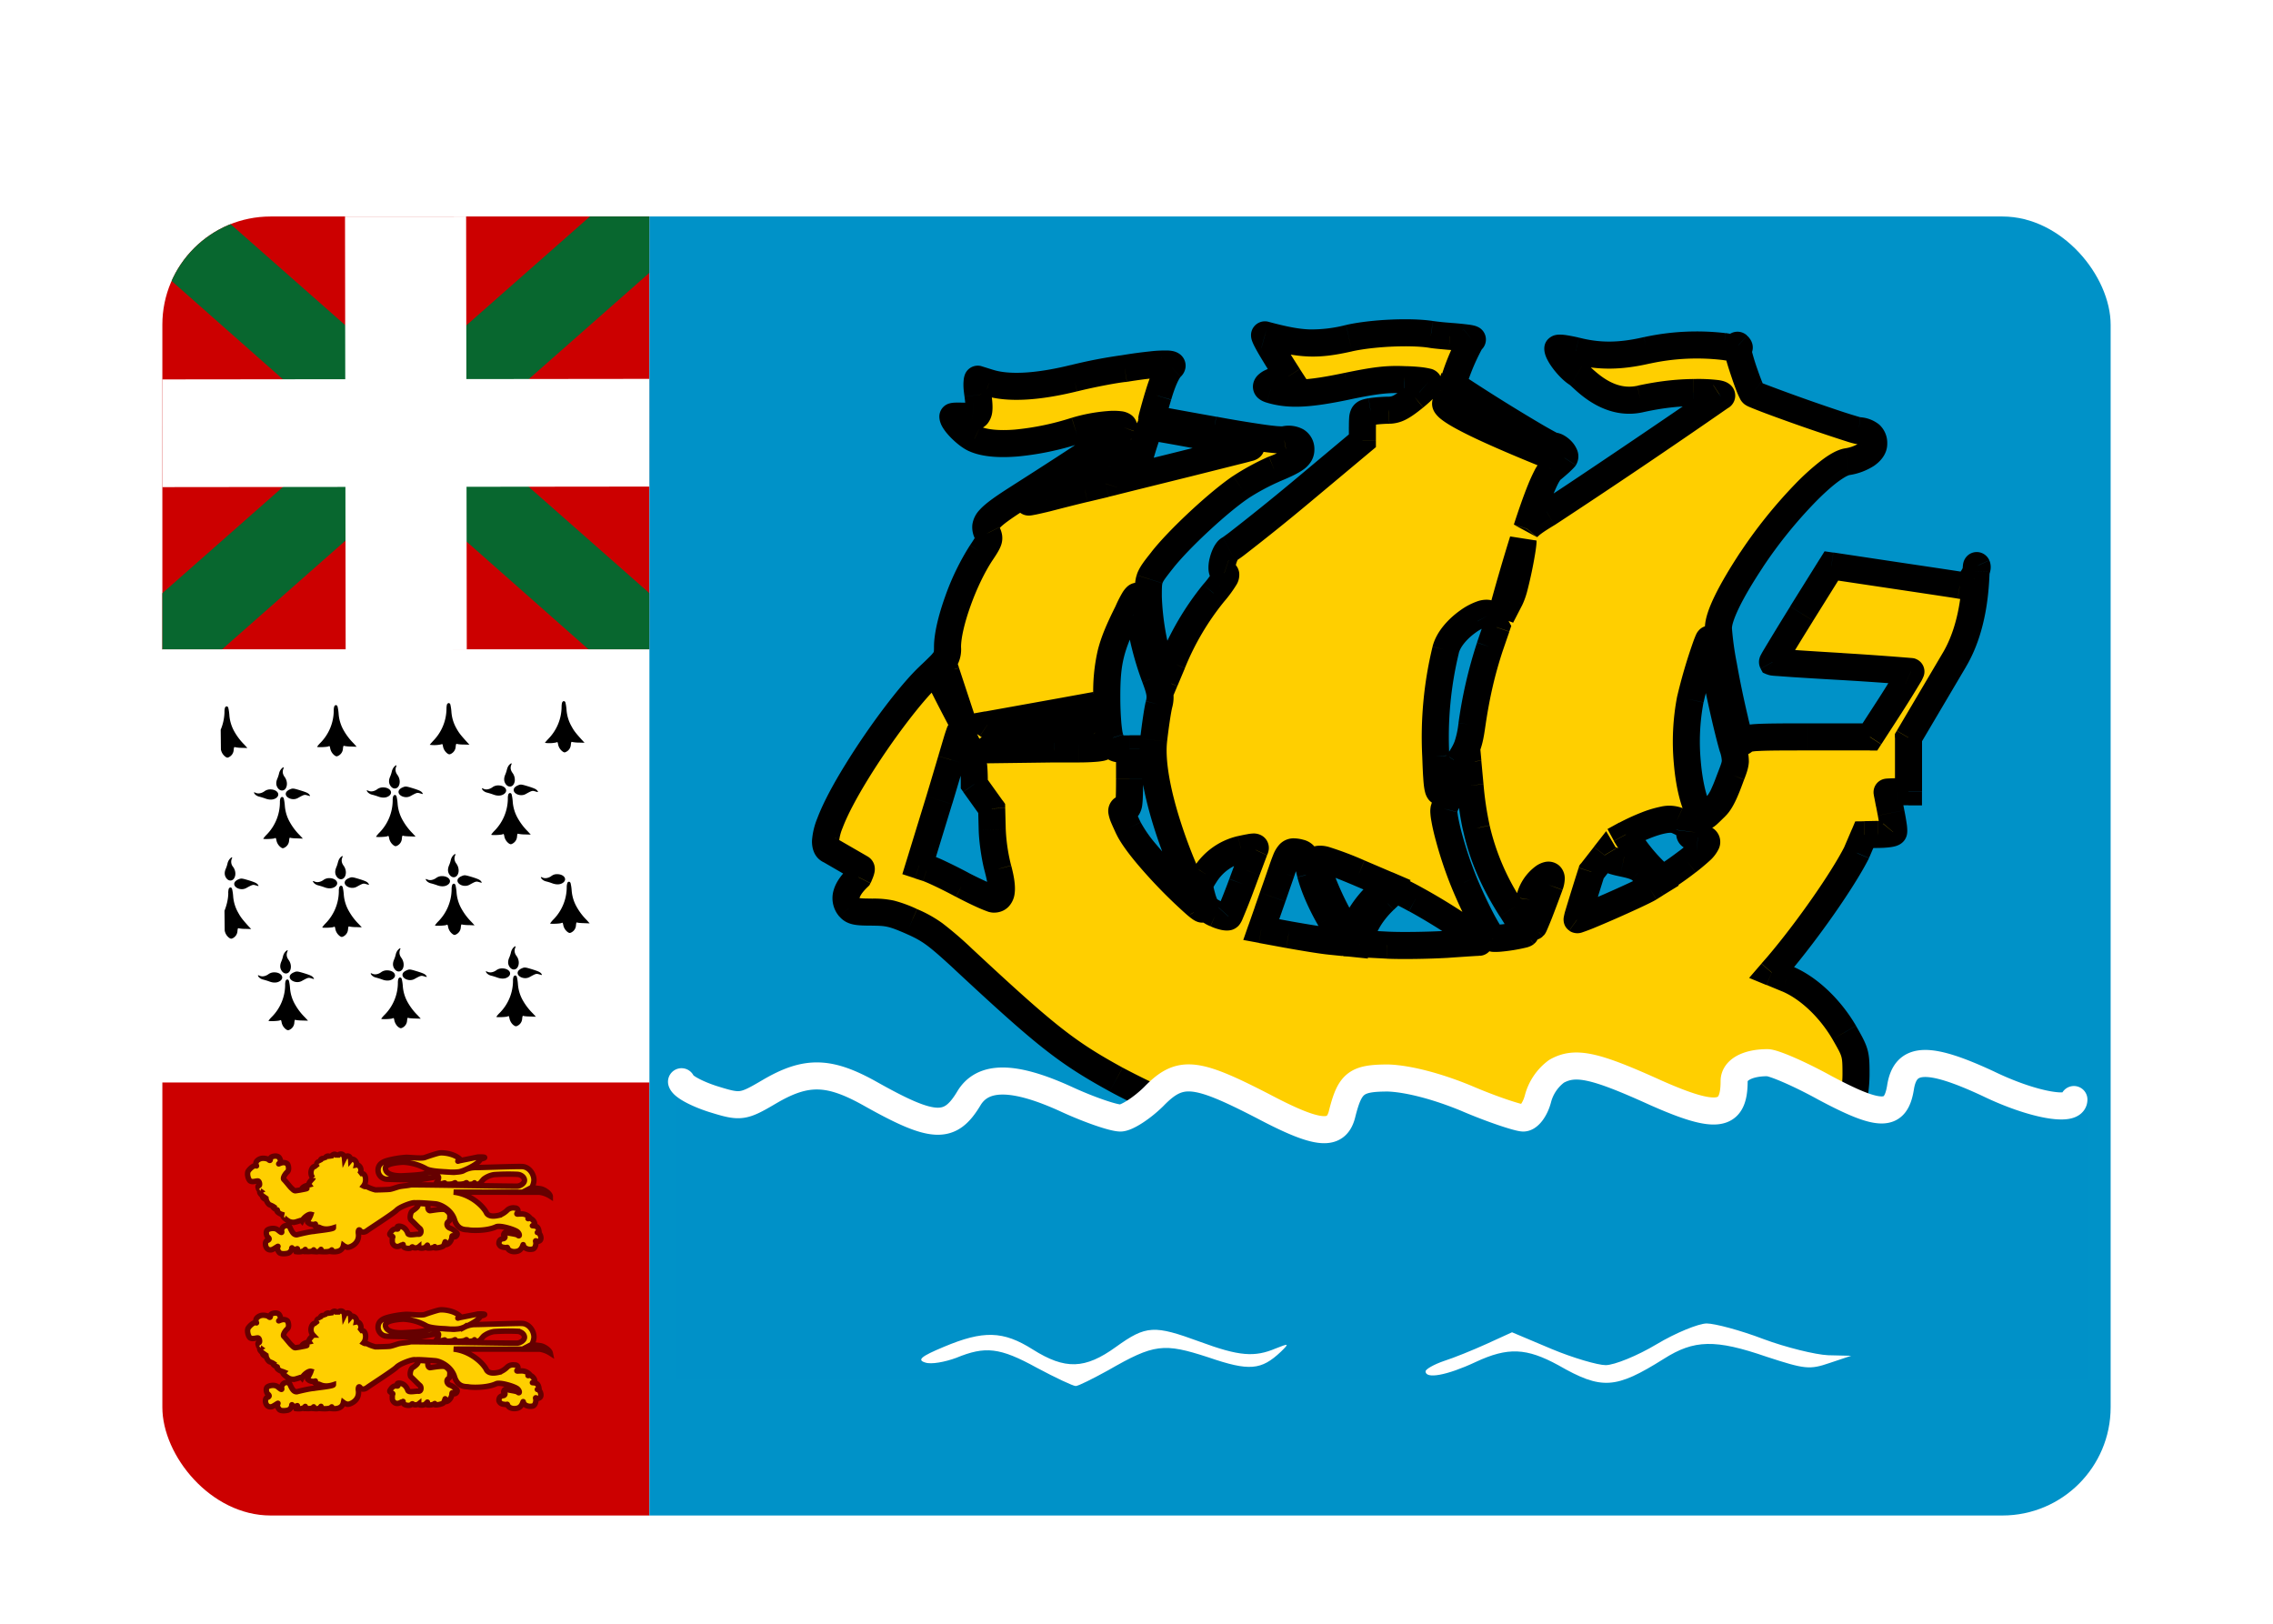 <svg xmlns="http://www.w3.org/2000/svg" width="42" height="30" fill="none"><g filter="url(#a)"><g clip-path="url(#b)"><path fill="#C00" d="M3 2h9v8H3z"/><path fill="#08672F" d="M12 3.04V2h-1.1L3 8.96V10h1.1L12 3.04Z"/><path fill="#08672F" d="M3 3.04V2h1.1L12 8.96V10h-1.123L3 3.04Z"/><path fill="#fff" d="M3 5.01 11.999 5 12 6.99 3.001 7 3 5.01Z"/><path fill="#fff" d="M6.375 2.001 8.613 2l.012 7.999L6.387 10l-.012-7.999ZM3 10h9v8H3v-8Z"/><path fill="#000" fill-rule="evenodd" d="M10.377 11.058c0-.033.005-.068.011-.081.017-.032.048-.03.06.002a.856.856 0 0 1 .02.134.72.72 0 0 0 .097.314c.042.077.076.12.18.235l.056.061-.103-.003a.662.662 0 0 1-.124-.011c-.016-.008-.02 0-.026.047a.157.157 0 0 1-.085.134c-.028.015-.038.014-.064-.003a.213.213 0 0 1-.087-.136c-.008-.042-.01-.045-.032-.034a.598.598 0 0 1-.21.008c0-.005.029-.039.064-.076a.855.855 0 0 0 .243-.591Zm-6.173 2.895a.198.198 0 0 1 .037-.078c.032-.039.06-.048.045-.015a.147.147 0 0 0 .022.158c.044.06.054.143.023.201-.033.064-.106.066-.15.004-.035-.05-.038-.108-.007-.177a.547.547 0 0 0 .03-.093Zm4.125-.061a.198.198 0 0 1 .037-.078c.033-.039.06-.047.046-.015-.024.056-.018.105.021.158.044.061.055.143.024.202-.034.063-.106.066-.15.003-.036-.05-.038-.107-.008-.177a.547.547 0 0 0 .03-.093Zm-2.083.037a.198.198 0 0 1 .036-.078c.033-.038.061-.047.046-.015-.024.056-.018.105.021.158.045.061.055.143.024.202-.033.063-.106.066-.15.003-.036-.049-.038-.107-.008-.177a.549.549 0 0 0 .03-.093Zm3.938.26c-.056.037-.117.046-.161.024-.035-.017-.039-.006-.01.029a.163.163 0 0 0 .079.043.97.97 0 0 1 .11.034c.075.028.141.027.191-.003.101-.061.035-.167-.102-.165-.04 0-.069.01-.107.037Zm.3.124a.244.244 0 0 0-.012.081.856.856 0 0 1-.243.591.484.484 0 0 0-.064.077c0 .011.185.005.21-.009.021-.01.024-.007.032.034a.214.214 0 0 0 .087.137c.026.016.036.017.064.003a.157.157 0 0 0 .085-.135c.005-.046.01-.055.026-.047.011.005.067.01.123.011l.104.004-.055-.061a1.097 1.097 0 0 1-.181-.236.72.72 0 0 1-.097-.313.832.832 0 0 0-.02-.134c-.012-.032-.043-.034-.06-.003Zm-4.041-.087a.158.158 0 0 0-.058.039c-.067.087.091.18.204.12.12-.066.124-.067.182-.049.05.015.053.015.042-.004-.02-.036-.051-.052-.172-.09-.137-.041-.142-.041-.198-.016Zm-.632.06c.045.023.105.013.161-.024a.178.178 0 0 1 .108-.038c.137-.002.203.104.102.165-.05.03-.117.032-.191.003a1.318 1.318 0 0 0-.11-.034.164.164 0 0 1-.079-.043c-.03-.035-.026-.046.01-.028Zm.46.1a.243.243 0 0 0-.01.082.856.856 0 0 1-.244.591.493.493 0 0 0-.063.076c0 .012.185.005.21-.008.021-.011.024-.008.032.034a.214.214 0 0 0 .086.136c.027.017.036.018.065.003a.157.157 0 0 0 .084-.134c.006-.047.01-.055.027-.047a.6.6 0 0 0 .123.01l.104.004-.056-.06a1.096 1.096 0 0 1-.18-.236.719.719 0 0 1-.097-.314.85.85 0 0 0-.02-.134c-.013-.032-.043-.034-.06-.002Zm2.255-.197a.157.157 0 0 0-.057.038c-.067.088.091.181.204.121.12-.066.124-.067.182-.05.05.015.052.015.042-.003-.02-.036-.051-.052-.172-.09-.137-.041-.142-.041-.199-.016Zm-.63.06c.044.022.104.013.16-.025a.179.179 0 0 1 .108-.037c.137-.002.203.104.102.165-.05.03-.117.031-.191.003a1.282 1.282 0 0 0-.11-.034.164.164 0 0 1-.08-.043c-.028-.035-.025-.046.01-.029Zm.46.1a.244.244 0 0 0-.011.082.856.856 0 0 1-.244.59.486.486 0 0 0-.064.077c0 .012.186.005.21-.008.022-.011.024-.008.033.034a.213.213 0 0 0 .086.136c.026.017.036.018.064.003a.157.157 0 0 0 .085-.135c.006-.046.01-.054.026-.046a.66.66 0 0 0 .124.01l.104.004-.056-.061a1.099 1.099 0 0 1-.18-.235.72.72 0 0 1-.097-.314.85.85 0 0 0-.02-.134c-.013-.032-.044-.034-.06-.003Zm-3.955-.1a.158.158 0 0 0-.057.04c-.067.087.09.18.203.12.121-.066.125-.068.183-.05.05.015.052.015.042-.004-.02-.035-.052-.051-.172-.089-.138-.041-.143-.041-.199-.017Zm1.776-3.199a.244.244 0 0 0-.01.081.856.856 0 0 1-.244.591.485.485 0 0 0-.064.076c0 .012.185.006.21-.008.021-.01.024-.007.032.034a.214.214 0 0 0 .087.137c.026.016.036.017.064.002a.157.157 0 0 0 .085-.134c.005-.046.01-.055.026-.047a.66.66 0 0 0 .123.011l.104.004-.055-.062a1.094 1.094 0 0 1-.181-.235.72.72 0 0 1-.097-.313.844.844 0 0 0-.02-.134c-.012-.032-.043-.034-.06-.003Zm2.073.044c0-.032.005-.068.01-.081.018-.031.048-.03.061.002a.85.85 0 0 1 .02.135.719.719 0 0 0 .096.313c.043.077.077.12.181.235l.056.061-.104-.003a.655.655 0 0 1-.123-.01c-.017-.009-.021 0-.027.046a.157.157 0 0 1-.084.134c-.029.015-.038.014-.065-.002a.214.214 0 0 1-.086-.137c-.008-.041-.01-.045-.033-.034a.599.599 0 0 1-.21.008c0-.004.03-.038.065-.076a.856.856 0 0 0 .243-.591Zm-4.092-.02a.244.244 0 0 0-.01.08.89.89 0 0 1-.07.328l.004.366a.214.214 0 0 0 .087.136c.026.017.036.018.064.003a.157.157 0 0 0 .085-.135c.005-.046.01-.055.026-.047a.66.66 0 0 0 .123.012l.104.003-.055-.061a1.096 1.096 0 0 1-.181-.235.72.72 0 0 1-.097-.314.844.844 0 0 0-.02-.134c-.012-.032-.043-.034-.06-.003Zm5.283 4.523a.198.198 0 0 1 .036-.078c.033-.039.061-.048.046-.015-.024.056-.018.105.021.158.045.06.055.143.024.201-.033.064-.106.066-.15.004-.036-.05-.038-.108-.007-.177a.549.549 0 0 0 .03-.093Zm.197.296a.156.156 0 0 0-.057.04c-.068.087.09.18.203.12.12-.066.124-.068.183-.05.05.015.052.015.042-.004-.02-.035-.052-.051-.172-.089-.138-.042-.143-.042-.2-.017Zm-.632.061c.045.022.105.013.161-.025a.178.178 0 0 1 .108-.037c.137-.002.203.104.102.165-.05.03-.116.031-.191.003a1.355 1.355 0 0 0-.11-.034.163.163 0 0 1-.079-.043c-.029-.035-.025-.046.01-.029Zm.483.091a.24.24 0 0 0-.01.08.844.844 0 0 1-.244.587.488.488 0 0 0-.064.075c0 .012.185.005.21-.008.021-.011.024-.008.032.034.011.056.046.11.087.135.026.016.036.017.064.003a.155.155 0 0 0 .085-.134c.005-.046.01-.054.026-.046.011.004.067.01.123.01l.104.004-.055-.06a1.085 1.085 0 0 1-.181-.233.708.708 0 0 1-.096-.311.838.838 0 0 0-.02-.133c-.013-.032-.044-.033-.06-.003Zm-4.26-.375a.197.197 0 0 1 .037-.078c.033-.039.061-.047.046-.015-.024.056-.018.105.021.158.045.061.055.143.024.202-.033.063-.106.066-.15.003-.036-.05-.038-.107-.008-.177a.544.544 0 0 0 .03-.093Zm.197.297a.157.157 0 0 0-.057.039c-.067.087.091.18.204.12.12-.066.124-.067.182-.05.05.016.052.015.042-.003-.02-.036-.051-.052-.172-.09-.137-.041-.142-.041-.199-.016Zm-.631.06c.045.022.105.013.161-.025a.179.179 0 0 1 .108-.037c.137-.002.203.104.102.165-.05.03-.117.032-.191.003a1.317 1.317 0 0 0-.11-.034.164.164 0 0 1-.08-.043c-.028-.035-.025-.046.01-.029Zm.484.092a.24.24 0 0 0-.01.08.844.844 0 0 1-.244.586.486.486 0 0 0-.064.075c0 .012.185.006.21-.008.021-.01.024-.007.032.034a.21.21 0 0 0 .086.135c.027.016.037.017.065.003a.155.155 0 0 0 .085-.133c.005-.046.01-.055.026-.047.01.005.066.01.123.011l.104.003-.056-.06a1.083 1.083 0 0 1-.18-.233.707.707 0 0 1-.097-.31.833.833 0 0 0-.02-.134c-.012-.031-.043-.033-.06-.002Zm2.034-.486a.197.197 0 0 1 .037-.078c.033-.039.06-.047.045-.015-.023.056-.017.105.022.158.044.061.055.143.024.202-.034.063-.106.066-.15.003-.036-.05-.039-.107-.008-.177a.552.552 0 0 0 .03-.093Zm.197.297a.157.157 0 0 0-.057.038c-.067.088.091.181.203.121.121-.066.125-.067.183-.05.05.015.052.015.042-.004-.02-.035-.052-.051-.172-.088-.138-.042-.142-.042-.199-.018Zm-.631.06c.045.022.105.013.16-.025a.178.178 0 0 1 .109-.037c.137-.002.203.104.102.165-.05.03-.117.032-.191.003a1.319 1.319 0 0 0-.11-.034.164.164 0 0 1-.08-.043c-.028-.035-.025-.046.01-.029Zm.483.092a.239.239 0 0 0-.01.08.844.844 0 0 1-.244.586.49.49 0 0 0-.064.075c0 .012.185.006.21-.008.022-.01.024-.007.032.034.011.056.046.11.087.135.026.016.036.017.064.003a.155.155 0 0 0 .085-.133c.005-.046.01-.055.026-.047.011.005.067.01.123.011l.104.003-.055-.06a1.088 1.088 0 0 1-.181-.233.709.709 0 0 1-.096-.31.83.83 0 0 0-.02-.134c-.013-.031-.044-.033-.06-.002Zm2.006-3.866a.197.197 0 0 1 .036-.078c.033-.038.061-.047.046-.014-.024.056-.018.104.021.157.045.061.055.143.024.202-.033.064-.106.066-.15.004-.036-.05-.038-.108-.008-.178a.548.548 0 0 0 .03-.093Zm.197.297a.158.158 0 0 0-.057.039c-.068.088.09.18.203.12.12-.066.124-.067.183-.049.05.015.052.015.042-.004-.02-.035-.052-.051-.172-.089-.138-.042-.143-.042-.2-.017Zm-.632.06c.045.023.105.013.161-.024a.179.179 0 0 1 .108-.038c.137-.002.203.104.102.165-.05.03-.116.032-.191.003a1.314 1.314 0 0 0-.11-.034.164.164 0 0 1-.079-.042c-.029-.036-.026-.046.01-.03Zm.461.1a.244.244 0 0 0-.01.082.856.856 0 0 1-.244.591.487.487 0 0 0-.064.076c0 .012.185.006.21-.008.021-.01.024-.007.032.034a.213.213 0 0 0 .087.137c.026.016.036.017.064.002a.157.157 0 0 0 .085-.134c.005-.047.01-.055.026-.047a.66.66 0 0 0 .123.011l.104.003-.055-.06a1.098 1.098 0 0 1-.181-.236.72.72 0 0 1-.097-.314.848.848 0 0 0-.02-.134c-.012-.031-.043-.033-.06-.002Zm-4.238-.383a.198.198 0 0 1 .037-.078c.033-.039.06-.047.046-.015-.024.056-.018.105.021.158.044.061.055.143.024.202-.033.063-.106.065-.15.003-.036-.05-.038-.108-.008-.177a.544.544 0 0 0 .03-.093Zm.197.296a.158.158 0 0 0-.057.04c-.067.087.091.18.204.12.12-.066.124-.068.182-.05.05.015.052.015.042-.004-.02-.035-.051-.051-.172-.088-.137-.042-.142-.042-.199-.018Zm-.631.061c.045.022.105.013.161-.025a.179.179 0 0 1 .108-.037c.137-.002.203.104.102.165-.05.03-.117.031-.191.003a1.319 1.319 0 0 0-.11-.034.163.163 0 0 1-.08-.043c-.028-.035-.025-.046.01-.029Zm.46.1a.244.244 0 0 0-.01.081.856.856 0 0 1-.244.592.486.486 0 0 0-.064.076c0 .011.186.005.21-.008.022-.011.024-.008.033.034a.213.213 0 0 0 .086.136c.026.017.036.018.064.003a.157.157 0 0 0 .085-.135c.006-.046.01-.055.026-.046.012.004.067.01.124.01l.104.004-.056-.061a1.096 1.096 0 0 1-.18-.235.72.72 0 0 1-.097-.314.85.85 0 0 0-.02-.134c-.013-.032-.044-.034-.06-.003Zm2.058-.494a.197.197 0 0 1 .037-.078c.033-.039.06-.048.045-.015-.023.056-.017.105.022.158.044.06.055.143.024.202-.034.063-.106.065-.15.003-.036-.05-.039-.108-.008-.177a.552.552 0 0 0 .03-.093Zm.197.296a.157.157 0 0 0-.057.04c-.067.087.091.18.203.12.121-.066.125-.068.183-.05.05.015.052.015.042-.004-.02-.035-.052-.051-.172-.089-.138-.042-.143-.041-.199-.017Zm-.631.061c.045.022.105.013.16-.025a.178.178 0 0 1 .109-.037c.136-.002.203.104.101.165-.05.03-.116.031-.19.003a1.352 1.352 0 0 0-.111-.034.163.163 0 0 1-.078-.043c-.03-.035-.026-.046.009-.029Zm.46.1a.244.244 0 0 0-.01.081.856.856 0 0 1-.244.591.49.49 0 0 0-.064.077c0 .011.185.005.21-.009.022-.01.024-.007.032.034a.214.214 0 0 0 .087.137c.026.016.036.017.064.003a.157.157 0 0 0 .085-.135c.005-.046.01-.055.026-.047.011.005.067.01.124.011l.103.004-.055-.061a1.097 1.097 0 0 1-.18-.236.72.72 0 0 1-.097-.313.847.847 0 0 0-.02-.134c-.013-.032-.044-.034-.06-.003ZM4.217 14.5c0-.032.005-.068.011-.081.017-.031.047-.03.06.003a.844.844 0 0 1 .02.134.72.72 0 0 0 .097.313c.042.077.076.12.18.236l.056.06-.104-.003a.66.66 0 0 1-.123-.01c-.016-.009-.021 0-.026.046a.157.157 0 0 1-.085.135c-.028.014-.038.013-.065-.003a.214.214 0 0 1-.086-.137l-.004-.366c.04-.099.07-.22.07-.327Z" clip-rule="evenodd"/><path fill="#C00" d="M3 26h9v-8H3v8Z"/><path fill="#0092C8" d="M12 2h27v24H12V2Z"/><path fill="#FFCF00" stroke="#650000" stroke-width=".1" d="M5.784 19.766c-.09-.097-.001-.274.078-.198-.041-.073.027-.13.058-.094-.015-.059.051-.098.083-.044-.011-.065.086-.104.11-.032.003-.064.098-.115.119-.02.018-.074.124-.083.133.02.03-.06.11-.055.115.032.034-.041.123.02.107.093.055-.011.122.093.055.17.119-.06.147.132.075.22.037.02.04.002.073.017a.685.685 0 0 0 .147.054c.05 0 .23-.005.267-.01.037-.006.087-.024.148-.043.063-.02.154-.02.237-.039.067-.007 1.921.028 1.975.023.053-.005.131-.053.127-.112-.004-.059-.066-.101-.127-.106a3.96 3.96 0 0 0-.435.005.42.42 0 0 0-.18.074c-.02.012-.053.058-.08.087-.027.02-.1.024-.1-.003 0-.017-.006.003-.024.01-.023.014-.128.017-.123 0 .008-.02-.001-.026-.029-.005a.39.39 0 0 1-.192.006c.016-.025.016-.024-.028-.003-.027.011-.141.02-.15-.002 0-.017-.014-.009-.03-.004-.13.032-.142-.005-.121-.02.02-.017.051-.108.018-.103-.033.006-.238.043-.308.053-.07.011-.574 0-.644-.005a.169.169 0 0 1-.152-.154c-.007-.14.115-.176.189-.197a1.8 1.8 0 0 1 .332-.053c.074 0 .285.024.343.003.057-.021.232-.08.28-.085.074-.007.282.017.381.128-.051.022-.076.035-.017.016.053-.011.282-.056.336-.068.184-.007.136.02.046.04-.03.09-.302.216-.388.232-.086.016-.27.005-.31-.002-.041-.003-.235-.012-.306-.055a.967.967 0 0 0-.418-.119c-.086.002-.333.026-.332.107-.002.141.23.149.328.143.099-.005.345-.016.415-.042.07-.027.22-.033.302-.033.082 0 .202.017.24.011.036-.005.123-.006.164-.033a.456.456 0 0 1 .22-.054c.09 0 .76-.024.85-.019.131 0 .224.133.225.247.001.053-.027.132-.05.144.04.003.142.014.175.02.063.012.165.077.177.136a.501.501 0 0 0-.195-.072c-.013 0-1.476-.003-1.59-.002.312.035.55.26.61.39.054.079.185.047.234.036a.39.39 0 0 0 .148-.095c.041-.038.105-.047.134-.038.064-.005.075.059.05.09-.024.033.005.02.07.02a.2.2 0 0 1 .163.07c-.037.033-.056.007-.002.012.053.005.117.097.078.123-.035.016-.046.01 0 .015.067.006.085.046.094.119-.057.01-.029-.007 0 .02.029.026.07.144-.033.149-.037-.016-.036-.02-.028.017.007.037-.013.126-.07.126-.08.015-.152-.026-.16-.074-.009-.048-.008.092-.12.114-.107.023-.164-.034-.172-.06-.008-.027-.004-.006-.045-.011-.041-.006-.093-.006-.115-.07 0-.037.008-.086.081-.093.033-.005.042-.045.018-.05-.025-.006-.005-.086.049-.064.053.021.176.026.205.053.029.027.037-.021-.008-.064s-.32-.128-.394-.096c-.172.082-.46.07-.51.059-.048-.01-.19.018-.258-.176-.054-.198-.26-.296-.355-.306-.466-.041-.44-.01-.139.003-.002.037-.013.113.036.124.082-.01.253-.044.294-.012.041.032.082.058.074.133-.008.074.004.053-.033.085-.037.032-.02.096.037.117.058.021.082.048.12.08.036.032-.017.096-.05.074-.033-.021-.033-.021-.037.021-.004.043-.045.124-.114.13-.015-.006-.01-.028-.01-.044.005-.038-.013.046-.035.07-.013.015-.13.045-.162.03.014-.034.006-.02-.023-.004-.028.01-.18.03-.112-.038.018-.024-.024.031-.047.04-.019.012-.109.019-.109-.013-.028.023-.096.023-.106.005-.02-.021-.023.016-.06.021-.037.006-.117-.005-.121-.047-.004-.043.008-.016-.037-.011-.11.068-.164-.027-.164-.059s-.004-.069.008-.09c.012-.021-.076-.028-.05-.07.031-.051.064-.089.124-.08.029.006.025-.01.012-.031-.012-.021.033-.032.087-.01.053.02.09.074.106.122.017.048.144.01.197.016.054.005.058-.08.025-.107-.033-.026-.123-.122-.16-.154-.037-.032-.013-.144.02-.17.191-.122.087-.16.017-.15-.07.011-.25.078-.307.137-.057.059-.504.345-.545.377-.04.032-.1.04-.125.003-.025-.037-.041-.01-.037.042.033.201-.16.265-.194.263a.173.173 0 0 1-.081-.034c-.024.113-.13.124-.226.113-.001-.013.018-.038.007-.029-.031.039-.128.035-.212.029-.005-.023.029-.052.012-.036-.028.05-.076.04-.154.035 0-.01.036-.045.02-.024-.035.035-.106.024-.162.025-.006-.008.029-.063-.003-.027-.03.031-.096.037-.158.028-.01-.026.013-.026.02-.043.016-.026-.009 0-.03 0-.02 0-.048.006-.06-.02-.013-.027-.006.026-.018.04-.012.013-.025.042-.066.053-.041.01-.148.021-.164-.027-.023-.022-.033-.069-.017-.096.017-.026-.078.052-.119.059-.12.022-.135-.154-.082-.17.053-.016.045-.043.016-.064-.028-.021-.045-.107-.008-.133.037-.027.123-.041.177-.01.031.02.1.09.086.036-.01-.032.014-.074.04-.092.023-.02.093-.024.112.018.043.098.074.14.127.138.114-.029.267-.062.312-.062.058-.013.365-.04.365-.067-.184.06-.258-.018-.279-.013-.02.006-.07-.017-.07-.032 0-.032.046-.028-.02-.017-.04-.003-.074-.005-.108-.044-.005-.02.044-.087.062-.143-.043-.011-.136.06-.167.123-.022-.024-.03-.002-.107.016a.184.184 0 0 1-.128-.007c-.033-.016-.162-.107-.1-.119a.311.311 0 0 0-.047-.015c-.045-.018-.088-.053-.075-.063-.011-.015.013-.015-.005-.019-.025-.005-.085-.046-.07-.062-.015-.01-.052-.025-.068-.032-.028-.016-.057-.072-.061-.098-.027.002-.083-.045-.058-.059-.043-.03-.08-.08-.05-.095-.026-.019-.044-.053-.026-.04-.026-.03-.018-.062.002-.062.02 0 .013-.085-.024-.085s-.097.027-.14 0c-.035-.025-.066-.138-.033-.186.033-.048.099-.101.132-.096.032.005.016.016.008-.032s.046-.084.082-.096c.043-.018.127-.005.152.016.024.022.033.022.033-.016 0-.026.031-.04.06-.046.047-.01.083.002.1.02.025.034.04.074.008.106-.033.032-.004.005.049-.006.034-.01.096.003.107.038.014.037.024.101-.012.133-.037.032-.09.112-.062.139.029.026.119.143.14.16.02.015.045.052.078.047.032-.005.07-.01.098-.016.114-.021.165-.033.02-.028.032-.044.1-.056.13-.064-.026-.037.072-.116.072-.126Zm0 2.9c-.09-.097-.001-.274.078-.199-.041-.072.027-.13.058-.093-.015-.059.051-.098.083-.044-.011-.065.086-.104.11-.032.003-.064.098-.115.119-.02.018-.074.124-.083.133.02.03-.06.11-.056.115.032.034-.041.123.02.107.093.055-.011.122.093.055.17.119-.06.147.132.075.219.037.021.04.002.073.018a.685.685 0 0 0 .147.054c.05 0 .23-.005.267-.01.037-.006.087-.024.148-.043.063-.02.154-.02.237-.04.067-.006 1.921.03 1.975.024.053-.006.131-.054.127-.112-.004-.059-.066-.101-.127-.106a3.96 3.96 0 0 0-.435.005.42.42 0 0 0-.18.074c-.02.012-.053.057-.08.087-.027.02-.1.023-.1-.003 0-.018-.006.003-.024.01-.023.014-.128.017-.123 0 .008-.02-.001-.026-.029-.005a.39.39 0 0 1-.192.006c.016-.025.016-.024-.028-.003-.027.011-.141.02-.15-.002 0-.017-.014-.009-.03-.004-.13.032-.142-.005-.121-.02.02-.017.051-.108.018-.103-.033.006-.238.043-.308.053-.07.011-.574 0-.644-.005a.169.169 0 0 1-.152-.154c-.007-.14.115-.176.189-.197a1.8 1.8 0 0 1 .332-.053c.074 0 .285.024.343.003.057-.021.232-.08.28-.085.074-.007.282.016.381.128-.051.022-.076.035-.017.015.053-.01.282-.055.336-.067.184-.007.136.02.046.04-.03.09-.302.216-.388.232-.086.016-.27.005-.31-.002-.041-.003-.235-.012-.306-.055a.967.967 0 0 0-.418-.119c-.086.002-.333.026-.332.107-.002.14.23.148.328.143.099-.005.345-.016.415-.042.07-.027.22-.034.302-.034.082 0 .202.018.24.012.036-.005.123-.006.164-.033a.456.456 0 0 1 .22-.054c.09 0 .76-.024.85-.02.131 0 .224.134.225.248.001.053-.027.132-.05.144.04.003.142.014.175.02.063.012.165.077.177.136a.501.501 0 0 0-.195-.073c-.013 0-1.476-.002-1.59-.001.312.035.55.26.61.39.054.079.185.047.234.036a.39.39 0 0 0 .148-.096.162.162 0 0 1 .134-.037c.064-.005.075.059.05.09-.024.033.005.02.07.02a.2.2 0 0 1 .163.07c-.037.033-.056.006-.002.012.053.005.117.097.078.123-.035.016-.046.01 0 .015.067.006.085.046.094.119-.057.01-.029-.007 0 .02.029.026.07.144-.033.149-.037-.016-.036-.02-.028.017.007.037-.013.126-.07.126-.08.015-.152-.026-.16-.074-.009-.048-.008.092-.12.114-.107.023-.164-.034-.172-.061-.008-.027-.004-.005-.045-.01-.041-.006-.093-.006-.115-.07 0-.037.008-.086.081-.093.033-.005.042-.045.018-.05-.025-.006-.005-.086.049-.064.053.02.176.026.205.053.029.026.037-.021-.008-.064s-.32-.128-.394-.096c-.172.081-.46.07-.51.059-.048-.01-.19.018-.258-.176-.054-.198-.26-.296-.355-.307-.466-.04-.44-.009-.139.004-.002.037-.013.113.036.124.082-.01.253-.044.294-.012.041.031.082.058.074.133-.008.074.004.053-.033.085-.037.032-.02.095.037.117.058.021.082.048.12.08.036.032-.017.095-.05.074-.033-.021-.033-.021-.037.021-.004.043-.045.124-.114.13-.015-.006-.01-.028-.01-.044.005-.038-.013.046-.035.069-.013.016-.13.046-.162.03.014-.033.006-.02-.023-.004-.028.011-.18.03-.112-.037.018-.024-.024.03-.047.04-.019.012-.109.019-.109-.013-.028.023-.096.023-.106.005-.02-.021-.023.016-.06.021-.037.006-.117-.005-.121-.048-.004-.042.008-.015-.037-.01-.11.068-.164-.027-.164-.059s-.004-.069.008-.09c.012-.022-.076-.028-.05-.07.031-.051.064-.089.124-.08.029.006.025-.01.012-.031-.012-.021.033-.032.087-.01.053.02.09.074.106.122.017.047.144.01.197.016.054.005.058-.08.025-.107-.033-.027-.123-.122-.16-.154-.037-.032-.013-.144.02-.17.191-.122.087-.16.017-.15-.07.011-.25.078-.307.137-.057.058-.504.345-.545.377-.04.032-.1.04-.125.003-.025-.038-.041-.01-.037.042.033.201-.16.265-.194.263a.173.173 0 0 1-.081-.034c-.024.113-.13.124-.226.113-.001-.014.018-.038.007-.029-.031.039-.128.035-.212.029-.005-.024.029-.052.012-.036-.028.05-.076.04-.154.035 0-.01.036-.045.02-.024-.035.035-.106.024-.162.025-.006-.008.029-.063-.003-.027-.03.031-.096.036-.158.028-.01-.026.013-.026.02-.043.016-.026-.009 0-.03 0-.02 0-.048.006-.06-.021-.013-.027-.006.027-.018.041-.012.013-.025.042-.066.053-.041.01-.148.021-.164-.027-.023-.022-.033-.069-.017-.096.017-.026-.078.052-.119.059-.12.022-.135-.154-.082-.17.053-.016.045-.043.016-.064-.028-.022-.045-.107-.008-.133.037-.027.123-.042.177-.01.031.02.1.09.086.036-.01-.032.014-.074.04-.092.023-.02.093-.024.112.018.043.098.074.14.127.138.114-.029.267-.062.312-.062.058-.013.365-.04.365-.068-.184.06-.258-.017-.279-.012-.02.006-.07-.017-.07-.032 0-.032.046-.028-.02-.017-.04-.003-.074-.005-.108-.044-.005-.02.044-.087.062-.143-.043-.011-.136.06-.167.123-.022-.024-.03-.002-.107.016a.184.184 0 0 1-.128-.007c-.033-.016-.162-.107-.1-.119a.311.311 0 0 0-.047-.015c-.045-.018-.088-.053-.075-.063-.011-.016.013-.015-.005-.019-.025-.005-.085-.046-.07-.063-.015-.01-.052-.024-.068-.031-.028-.016-.057-.072-.061-.098-.027.002-.083-.045-.058-.059-.043-.03-.08-.08-.05-.095-.026-.019-.044-.053-.026-.04-.026-.03-.018-.062.002-.062.02 0 .013-.085-.024-.085s-.097.027-.14 0c-.035-.025-.066-.138-.033-.186.033-.048.099-.101.132-.096.032.005.016.016.008-.032s.046-.084.082-.096c.043-.018.127-.005.152.016.024.021.033.021.033-.016 0-.026.031-.04.06-.046.047-.01.083.002.1.02.025.034.04.074.008.106-.033.032-.004.005.049-.006.034-.01.096.003.107.038.014.037.024.101-.012.133-.037.032-.09.112-.062.138.029.027.119.144.14.16.02.016.045.053.078.048.032-.005.07-.01.098-.016.114-.021.165-.033.02-.028.032-.044.1-.057.13-.064-.026-.037.072-.116.072-.126Z"/><path fill="#FFCF00" fill-rule="evenodd" d="M24.927 4.25c.436-.098 1.138-.129 1.514-.071.075.013.212.025.35.036.222.019.445.038.412.065-.08.066-.347.7-.347.824 0 .044 1.771 1.136 1.845 1.136.1 0 .247.16.208.22-.02.027-.129.129-.242.221-.11.09-.286.562-.456 1.088.063-.077.178-.156.386-.282.258-.154 2.538-1.692 3.2-2.158.075-.049-.113-.08-.504-.075a4.78 4.78 0 0 0-.984.119c-.527.117-.92-.248-1.089-.404a.501.501 0 0 0-.074-.063c-.148-.089-.36-.362-.36-.463 0-.022.143-.004.33.04.436.11.822.105 1.316-.01.445-.1.92-.123 1.42-.07l.065.01c.089.012.149.02.183.021.031.19.246.809.286.837.08.062 1.825.674 1.959.688.197.022.277.092.277.242 0 .145-.203.282-.49.33-.336.058-1.177.921-1.766 1.811-.395.6-.613 1.044-.613 1.26 0 .22.148 1.062.302 1.7.093.38.118.446.168.384.054-.062.203-.07 1.192-.07h1.137l.386-.595c.213-.33.381-.608.371-.613-.01-.008-.588-.053-1.281-.092-.692-.04-1.266-.08-1.276-.084-.005-.009.237-.41.54-.894l.548-.881 1.118.167.348.052.908.137c.109.018.149 0 .238-.136a.796.796 0 0 0 .062-.122v.02c-.014.286-.046 1.008-.394 1.604l-.855 1.45v1h-.198c-.11 0-.198.004-.198.009 0 .006.016.089.04.207l.034.176c.04.202.06.34.045.357-.015.022-.144.04-.282.04l-.258.005-.143.334c-.252.498-.9 1.427-1.45 2.075l-.118.136.277.115c.39.159.796.537 1.063.996.208.36.218.387.218.77 0 .375-.114.855-.208.86l-1.196.164-.545.074c-.94.127-1.73.224-1.765.216-.104-.036-.351-.406-.436-.648l-.032-.09c-.032-.09-.06-.169-.072-.192-.01-.035-.202.026-.598.207a8.737 8.737 0 0 1-1.998.639 9.782 9.782 0 0 1-4.852-.265c-.475-.154-1.44-.577-1.969-.867-.915-.503-1.29-.798-2.819-2.221-.495-.458-.623-.55-.96-.7-.34-.15-.44-.172-.736-.172-.278 0-.352-.013-.411-.084-.124-.154-.074-.335.163-.564 0 0 .074-.148.049-.162l-.58-.336c-.445-.203 1.17-2.59 1.837-3.216.326-.308.341-.326.341-.537 0-.423.302-1.256.623-1.74.149-.221.164-.26.114-.362-.094-.185 0-.29.604-.674 1.197-.762 1.894-1.23 1.914-1.282.034-.097-.485-.062-.886.062-.8.25-1.523.308-1.87.15-.158-.071-.4-.318-.4-.41 0-.014.163-.014.366 0 .15.01.122-.21.097-.402a1.315 1.315 0 0 1-.018-.18c0-.062.005-.11.015-.11.004 0 .07.021.155.049l.053.017c.351.11.885.084 1.568-.084a8.51 8.51 0 0 1 .94-.18s1.008-.168.86-.027c-.079.075-.163.265-.242.533-.07.23-.119.419-.119.423l.152.028c.2.036.574.105.995.18.752.136 1.193.198 1.301.18.188-.035.307.035.307.18 0 .124-.099.199-.495.362a4.344 4.344 0 0 0-.618.335c-.405.273-1.137.951-1.45 1.348-.14.178-.203.259-.232.35-.024.077-.024.16-.024.315 0 .37.099.934.227 1.322l.08.242.138-.33a5.06 5.06 0 0 1 .762-1.291c.222-.273.262-.348.197-.37-.103-.035 0-.392.09-.44.088-.05.682-.516 1.315-1.045l1.148-.96v-.256c0-.247.005-.255.153-.282.084-.013.237-.026.336-.026.144-.005.233-.049.475-.243.158-.132.277-.255.252-.273-.02-.017-.217-.044-.44-.048-.321-.014-.539.013-1.053.119-.727.154-1.084.167-1.42.066-.232-.07.114-.194.331-.247 0 0-.514-.789-.435-.767.683.185.965.194 1.553.062Zm11.604 4.207c-.01-.023-.013.015-.017.098.017-.043.025-.08.017-.098Zm-4.417-4.071c-.018-.017-.021.004-.014.048.046 0 .048-.012.014-.048Zm-3.972 3.6c-.216.695-.405 1.405-.405 1.405l.173-.335c.094-.185.232-.939.232-1.053v-.017Zm.442-1.587-.004-.002.005.002Zm-.004-.002c-.103-.058-1.808-1.126-1.808-1.126l-.06.176c-.055.165 1.396.757 1.78.914l.088.036Zm-6.422-.35c1.038.19 1.058.194.865.242-.047.013-.24.061-.497.126-.18.044-.39.097-.606.152l-.96.237.035-.119c.109-.405.238-.797.262-.797.02 0 .42.07.9.159Zm-1.732.89.1-.318c.059-.171.113-.339.123-.37.015-.026.015-.053.01-.053-.015 0-1.617 1.045-1.657 1.075-.01.014.129-.017.317-.061.188-.049.514-.132.722-.18l.385-.093Zm7.227 2.652-.124.361c-.148.45-.252.895-.331 1.44-.05.353-.09.455-.258.701a3.12 3.12 0 0 0-.242.414c-.132.27-.146.078-.168-.537-.035-.66.03-1.33.183-1.96.104-.42.742-.78.81-.653l.13.234Zm-6.237 1.427c.04-.15.024-.242-.075-.502-.148-.392-.272-.899-.277-1.154.01-.44-.04-.468-.227-.049-.317.63-.386.903-.386 1.556 0 .356.025.67.064.78.055.167.08.189.208.189h.149v.55c0 .459-.01.551-.075.551-.104 0-.094.049.055.362.237.506 1.483 1.687 1.36 1.471-.406-.745-.99-2.256-.895-3.097.03-.26.074-.56.099-.657Zm10.604.802c.064.225.064.264-.025.494-.009.023-.02.05-.031.083-.059.156-.149.396-.256.503-.232.229-.237.233-.296.136-.238-.4-.327-1.418-.178-2.11.064-.304.316-1.115.346-1.115.01 0 .04.163.074.361a18.6 18.6 0 0 0 .366 1.648Zm-14.537-1.4.322.973s-.44-.815-.45-.899l.128-.075Zm2.894 1.378c0 .022-.203.04-.45.04h-.45l-1.232.016c.008-.027.353-.153.753-.3l.244-.09c.462.022.92.048.967.1.094.11.168.216.168.234Zm-1.135-.334-.186-.008c-.404-.018-.768-.034-.81-.063l1.443-.26.55-.1c-.02.064-.508.251-.997.431Zm-.918 1.475-.321-.45c0-.365-.02-.497-.109-.682-.06-.128-.138-.28-.157-.28-.01 0-.07.207-.16.514l-.222.744-.371 1.207.148.049c.084.026.376.163.648.308.277.145.54.264.584.264.158 0 .178-.18.079-.555a3.5 3.5 0 0 1-.109-.731l-.01-.388Zm8.958.366c.113.51.321.991.643 1.493.153.238.272.441.262.45-.05.04-.554.11-.599.088-.069-.04-.346-.573-.534-1.031-.213-.516-.405-1.23-.37-1.361.014-.062.123-.282.237-.49l.202-.374.04.432c.02.238.07.595.119.793Zm3.942.062c.01-.075-.045-.12-.238-.207-.257-.115-.945.26-.945.26.159.29.59.797.703.797.03 0 .222-.132.435-.295.41-.318.455-.423.193-.445-.134-.014-.158-.031-.148-.11Zm-.619.96-.128.08c-.173.105-1.311.603-1.336.585-.01-.008.114-.405.267-.88l.241-.31c.05.085.192.116.337.147.128.028.258.057.332.123l.287.255Zm-2.265.789c.02-.022.154-.366.297-.758.138-.397-.317-.093-.376.264-.035.234.015.55.08.494Zm-5.391-.789c-.114.313-.228.59-.248.608-.02.022-.123 0-.232-.048-.163-.075-.203-.12-.257-.313-.06-.216-.06-.234.064-.423.158-.238.39-.401.653-.458.267-.058.282-.058.257.004a15 15 0 0 0-.146.387l-.091.243Zm1.617.634a3.546 3.546 0 0 1-.351-.815c-.07-.3-.104-.365-.193-.387-.198-.049-.217-.027-.346.357l-.16.458-.092.264-.12.34.505.092c.272.048.614.106.757.119l.257.026-.257-.454Zm.55-.832.514.22-.228.23a1.63 1.63 0 0 0-.311.43 1.12 1.12 0 0 1-.114.234c-.09.088-.643-1.057-.643-1.326 0-.092.183-.04.781.212Zm1.592 1.321c.311-.022.593-.04.618-.04.099-.008-.628-.497-1.172-.792a3.225 3.225 0 0 0-.356-.18c-.01 0-.11.087-.218.193-.222.211-.376.458-.42.67l-.03.136.505.027c.276.013.761.004 1.073-.014Z" clip-rule="evenodd"/><path fill="#000" d="m26.44 4.179.045-.247h-.007l-.037.247Zm-1.513.07-.054-.244.054.244Zm1.864-.034-.021.25.02-.25Zm.412.065-.158-.194-.003.002.16.192Zm1.706 2.18.2.15.005-.007.005-.007-.21-.135Zm-.242.221-.158-.194-.002.001.16.193ZM28.21 7.77l-.238-.077.433.234-.195-.157Zm.386-.282-.128-.214.128.214Zm3.2-2.158-.136-.21-.008.005.144.205Zm-.504-.075-.003-.25.003.25Zm-.984.119-.054-.245.054.245Zm-1.089-.404-.174.18.004.003.17-.183Zm0 0 .174-.18-.004-.003-.17.183Zm-.074-.063.128-.215-.128.215Zm-.03-.423.062-.243h-.004l-.057.243Zm1.316-.01-.055-.243h-.001l.056.244Zm1.42-.07.035-.247-.009-.001-.026.248Zm.065.01.035-.248-.035.248Zm.469.858.154-.197-.009-.006-.145.203Zm1.959.688.027-.249h-.003l-.024.249Zm-.213.572-.042-.246.042.246Zm-1.766 1.811-.208-.138.208.138Zm-.311 2.96-.244.059v.002l.244-.06Zm.168.384-.188-.166-.007.01.195.156Zm2.33-.07v.25h.135l.074-.114-.21-.136Zm.385-.595.21.136v-.001l-.21-.135Zm.371-.613-.166.187.029.026.035.016.102-.229Zm-1.281-.092-.014.25.014-.25Zm-1.276-.084-.218.123.04.072.076.033.102-.228Zm.54-.894-.213-.133.212.133Zm.548-.881.037-.248-.162-.024-.087.14.212.132Zm1.118.167-.037.247.037-.247Zm.348.052.038-.247-.038.247Zm0 0-.037.247.038-.247Zm.908.137-.044.247h.004l.04-.247Zm.238-.136.21.136.002-.005-.212-.131Zm.061-.102-.25-.011.25.011Zm-.393 1.604.216.127-.216-.127Zm-.855 1.45-.216-.127-.035.058v.069h.25Zm0 1v.25h.25v-.25h-.25Zm-.357.216.247-.044-.001-.005-.246.049Zm0 0-.246.044.001.004.245-.048Zm.035.176.245-.048-.245.048Zm.045.357-.192-.16-.008.01-.008.01.208.14Zm-.282.04v-.25H34.7l.005.25Zm-.258.005-.004-.25-.162.002-.063.149.23.099Zm-.143.334.223.113.004-.007.003-.008-.23-.098Zm-1.45 2.075.19.164.002-.003-.191-.161Zm-.118.136-.189-.164-.227.263.32.132.096-.23Zm.277.115-.095.23.001.002.094-.232Zm1.063.996.217-.125v-.001l-.216.126Zm.01 1.63-.011-.25-.022.001-.021.005.054.244Zm-1.196.164-.034-.248.034.248Zm-.545.074-.033-.248.033.248Zm-1.765.216-.08.236.008.003.01.003.062-.242Zm-.436-.648.237-.082-.001-.003-.236.085Zm-.032-.09-.24.072.005.013.235-.085Zm0 0 .24-.072-.004-.011-.236.083Zm0 0-.235.084.235-.084Zm0 0-.235.083.235-.083Zm0 0 .236-.084-.004-.009-.232.093Zm0 0-.235.084.003.009.232-.093Zm-.072-.192-.24.067.006.021.01.02.224-.108Zm-.598.207.102.228h.002l-.104-.228Zm-1.998.639.049.245-.05-.245Zm-4.852-.265-.078.238h.002l.076-.238Zm-1.969-.867.12-.22-.12.22Zm-2.819-2.221.17-.183-.17.183Zm-.96-.7.102-.229h-.001l-.1.228Zm-1.147-.256-.195.156.004.005.191-.161Zm.163-.564.174.18.03-.03.02-.038-.224-.112Zm.049-.162-.125.216.125-.216Zm-.58-.336.126-.216-.01-.006-.012-.005-.104.227Zm1.837-3.216.17.182h.002l-.172-.182Zm.964-2.278-.207-.14v.002l.207.138Zm.114-.361.225-.11-.002-.003-.223.113Zm.604-.674.134.211-.134-.211Zm1.914-1.282.234.087.001-.003-.235-.084Zm-.886.062-.073-.24-.001.001.074.239Zm-1.87.15.105-.228-.002-.001-.102.228Zm-.034-.41.016-.25-.016.25Zm.097-.402.247-.032-.247.032Zm.152-.241-.077.238.077-.238Zm.053.017-.077.238h.002l.075-.238Zm1.568-.084.06.243-.06-.243Zm.94-.18.024.248h.008l.008-.002-.04-.246Zm.86-.027.172.182-.172-.182Zm-.242.533.24.073v-.002l-.24-.07Zm-.119.423h-.25v.25h.25v-.25Zm.152.028.046-.246-.046.246Zm.995.18.045-.247h-.001l-.043.246Zm1.301.18.04.247.006-.001-.046-.246Zm-.188.542-.095-.231h-.002l.097.23Zm-.618.335.14.207-.14-.207Zm-1.45 1.348-.196-.155-.006.008-.005.008.208.139Zm0 0 .197.155.006-.008.006-.008-.208-.14Zm-.232.35.238.076-.238-.076Zm.203 1.637.238-.078-.238.078Zm.08.242-.238.078.208.638.26-.62-.23-.096Zm.138-.33.23.096.001-.002-.231-.094Zm.762-1.291-.194-.16.194.158Zm.197-.37.081-.237-.08.237Zm.09-.44-.12-.22.12.22Zm1.315-1.045.16.192-.16-.192Zm1.148-.96.16.191.09-.075v-.116h-.25Zm.153-.538-.039-.247-.005.001.044.246Zm.336-.026v.25h.008l-.008-.25Zm.475-.243.156.196.004-.004-.16-.192Zm.252-.273-.166.187.01.009.011.008.145-.204Zm-.44-.048-.01.25h.005l.005-.25Zm-1.053.119-.05-.245h-.002l.052.245Zm-1.42.066-.072.239.072-.24Zm.331-.247.06.243.343-.083-.193-.297-.21.137Zm-.435-.767-.067.241h.002l.065-.24Zm13.157 4.27.23-.098-.003-.007-.227.105Zm-4.417-4.071.182-.172-.005-.005-.006-.006-.171.183ZM27.737 9.39l-.242-.065.464.18-.222-.115Zm.405-1.405.25.002-.488-.076.238.074Zm-.232 1.07.222.115v-.002l-.222-.113Zm.232-1.053L27.892 8v.002h.25Zm.442-1.604.167-.186-.027-.024-.032-.016-.108.226ZM26.772 5.27l.133-.212-.269-.168-.1.3.236.08Zm-.06.176.238.08-.237-.08Zm1.78.914-.094.231.001.001.093-.232Zm0 0 .095-.232h-.002l-.093.232Zm-5.469-.072-.06-.243-.007.002.067.241Zm-.866-.242-.045.246.046-.246Zm.37.368-.062-.243.061.243Zm-.001 0 .06.242h.002l-.062-.242Zm-.606.152.06.242h.001l-.06-.242Zm-.96.237-.24-.07-.12.418.42-.105-.06-.243Zm.035-.119.24.07.002-.005-.242-.065Zm-.47-.066-.236-.081-.002.007.238.074Zm-.099.318.059.243.138-.033.042-.136-.239-.074Zm.223-.688-.218-.122-.012.022-.008.024.238.076ZM19.002 7.27l-.154-.197-.026.02-.02.027.2.15Zm.317-.061.056.243.006-.001-.063-.242Zm.722-.18.056.243h.002l-.058-.244Zm7.488 2.92-.237-.08v.002l.237.078Zm.123-.361.237.08.036-.104-.053-.097-.22.12Zm-.454 1.802-.248-.036v.001l.248.035Zm-.258.7-.206-.14-.003.003.21.137Zm-.242.414.225.11.006-.013.005-.014-.236-.083Zm-.168-.537.25-.01v-.003l-.25.013Zm.183-1.96-.243-.06.243.06Zm.81-.653-.219.12.22-.12Zm-6.182 1.16-.233.087v.001l.233-.089Zm.075.501-.242-.063v.002l.242.061Zm-.352-1.656-.25-.006v.01l.25-.004Zm-.227-.049.224.113.004-.011-.228-.102Zm-.322 2.335.238-.077-.002-.007-.236.084Zm.357.19h.25v-.25h-.25v.25Zm-.02 1.463.226-.107-.226.107Zm1.36 1.471-.22.12.003.004.217-.124Zm-.895-3.097-.249-.029v.001l.249.028Zm10.678.639.232.092.001-.002-.233-.09Zm.025-.494.24-.069v-.001l-.24.07Zm-.056.577-.235-.088.235.088Zm-.256.503.176.178v-.001l-.176-.177Zm-.296.136-.216.127.002.004.214-.13Zm-.178-2.11.244.052-.245-.052Zm.42-.754.247-.039v-.004l-.247.043Zm-13.849 1.22-.22.12.457-.198-.237.079Zm-.322-.973.238-.078-.097-.293-.266.155.125.216Zm-.128.075-.126-.216-.142.082.02.163.248-.029Zm2.122 1.344v-.25h-.004l.004.25Zm-1.232.016-.24-.071-.097.326.34-.005-.003-.25Zm.753-.3.086.235.007-.003-.093-.232Zm0 0-.086-.235-.007.003.093.232Zm0 0-.085-.235h-.001l.086.235Zm0 0 .085.235-.085-.235Zm1.21.01.191-.162-.003-.004-.187.167Zm-1.152-.108.011-.25-.011.25Zm-.81-.063-.045-.246-.61.11.515.344.14-.208Zm1.443-.26.045.246-.045-.246Zm.55-.1.24.074.121-.393-.405.073.044.246Zm-2.236 1.457h-.25v.08l.046.065.204-.145Zm.321.45.25-.007-.002-.077-.044-.062-.204.145Zm-.43-1.133-.227.105.002.003.225-.108Zm-.317.234.24.072v-.002l-.24-.07Zm0 0-.24-.072v.001l.24.07Zm-.222.744.239.073-.24-.073Zm-.371 1.207-.239-.073-.072.235.233.076.078-.238Zm.148.049-.077.237.002.001.075-.238Zm.648.308-.118.22.002.001.116-.221Zm.663-.29.242-.065-.002-.005-.24.07Zm-.109-.732.25-.006-.25.006Zm9.59 1.471-.21.135.21-.135Zm-.642-1.493.244-.054-.002-.007-.242.06Zm.905 1.943.156.195.01-.009-.166-.186Zm-.599.088-.124.217.007.004.006.003.111-.224Zm-.534-1.031.231-.095-.23.095Zm-.37-1.361.241.063.001-.005-.243-.058Zm.237-.49.219.121v-.001l-.22-.12Zm.202-.374.25-.023-.076-.822-.393.726.22.12Zm.04.432.25-.02-.001-.003-.25.023Zm3.823.648.104-.228h-.002l-.102.228Zm.238.207-.248-.033v.002l.248.03Zm-1.183.053-.12-.22-.218.12.119.22.22-.12Zm1.138.502.152.198-.152-.198Zm.193-.445-.025.248h.004l.02-.248Zm-.895.93.13.213-.13-.214Zm.128-.08.131.213.286-.176-.25-.224-.167.187Zm-1.464.665-.166.187.01.009.011.008.145-.204Zm.267-.88-.197-.155-.027.035-.014.042.238.077Zm.241-.31.215-.127-.186-.315-.226.289.197.154Zm.337.147-.053.245.053-.245Zm.332.123-.166.186.166-.187Zm-1.681.286.235.086v-.004l-.235-.082Zm-.297.758.166.186.01-.009.01-.01-.186-.167Zm-.079-.494-.247-.04v.004l.247.036Zm-5.56.313-.166-.187-.01.01-.01.01.186.167Zm.248-.608-.234-.087-.001.002.235.085Zm-.48.56-.104.227h.002l.102-.227Zm-.257-.313-.241.066v.001l.24-.067Zm.064-.423-.208-.139-.001.002.21.137Zm.653-.458-.052-.245h-.001l.053.245Zm.257.004.226.108.003-.007.003-.008-.232-.093Zm-.146.387.234.087-.235-.087Zm1.175.062-.244.057.002.006.242-.063Zm.351.815.218-.123-.218.123Zm-.544-1.202.06-.243-.06.243Zm-.346.357.236.08-.236-.08Zm-.16.458-.236-.083.236.083Zm-.092.264.236.083-.236-.083Zm-.12.34-.235-.083-.096.275.287.053.045-.246Zm.505.092-.045.246h.002l.043-.246Zm.757.119.026-.249h-.003l-.023.249Zm.257.026-.025.249.482.05-.24-.422-.217.123Zm.807-1.066.177.176.26-.26-.339-.146-.098.23Zm-.515-.22.099-.23h-.002l-.097.23Zm.287.45.176.177.002-.002-.178-.176Zm-.311.43.231.095-.231-.094Zm-.114.234-.167-.187-.01.01.177.177Zm2.35.168v.25h.01l.011-.001-.022-.25Zm-.62.04.015.25.003-.001-.017-.25Zm-.553-.833-.121.219h.002l.119-.22Zm-.574.013.172.181.002-.002-.174-.179Zm-.42.67.244.053v-.002l-.244-.051Zm-.03.136-.244-.053-.063.287.294.016.013-.25Zm.505.027-.014.25h.002l.011-.25Zm.843-11.53c-.41-.063-1.144-.03-1.605.073l.109.488c.409-.091 1.08-.12 1.421-.067l.075-.495Zm.334.034a4.809 4.809 0 0 1-.327-.033l-.088.492c.09.016.242.028.373.04l.042-.499Zm.548.508a.256.256 0 0 0-.06-.436.348.348 0 0 0-.045-.017.882.882 0 0 0-.13-.024 5.407 5.407 0 0 0-.313-.03l-.042.497c.113.01.218.019.29.028.04.005.053.009.052.008a.224.224 0 0 1-.08-.05.244.244 0 0 1 .013-.364l.315.388Zm-.254.63c0 .018-.003.02.004-.007.006-.02.014-.05.026-.085a3.798 3.798 0 0 1 .241-.55c.015-.025.01-.01-.014.01l-.32-.384a.457.457 0 0 0-.09.11c-.02.031-.04.069-.06.107a4.139 4.139 0 0 0-.267.669.546.546 0 0 0-.02.13h.5Zm1.595.886c.031 0 .054.007.06.008l.016.005-.002-.001a7.735 7.735 0 0 1-.267-.149 33.235 33.235 0 0 1-1.432-.892 1.013 1.013 0 0 1-.043-.032l.005.005a.21.21 0 0 1 .023.027c.001.002.045.058.045.143h-.5c0 .086.045.144.048.148a.285.285 0 0 0 .066.067 7.505 7.505 0 0 0 .278.19 32.865 32.865 0 0 0 1.484.904 1.75 1.75 0 0 0 .12.058.27.27 0 0 0 .1.02v-.5Zm.418.606a.313.313 0 0 0 .018-.292.506.506 0 0 0-.098-.148.597.597 0 0 0-.132-.106.413.413 0 0 0-.206-.06v.5c-.037 0-.053-.012-.046-.008a.097.097 0 0 1 .02.017c.009.01.007.01.002-.002a.154.154 0 0 1-.011-.052.205.205 0 0 1 .032-.12l.421.27Zm-.295.279c.061-.05.12-.101.168-.144.038-.036.09-.085.117-.12l-.4-.3c.007-.01.01-.01-.006.005a3.412 3.412 0 0 1-.194.171l.315.388Zm-.375.97c.084-.26.169-.503.244-.69.038-.093.072-.168.1-.223.035-.064.047-.07.033-.058l-.319-.386a.697.697 0 0 0-.155.21 3.11 3.11 0 0 0-.122.27c-.082.203-.171.459-.257.724l.476.153Zm.02-.572c-.2.12-.357.22-.452.338l.389.315c.029-.036.103-.094.32-.224l-.258-.429Zm3.184-2.149c-.663.467-2.936 2-3.184 2.149l.257.429a147.22 147.22 0 0 0 3.215-2.17l-.288-.408Zm-.357.38a2.75 2.75 0 0 1 .403.017l.005.002-.002-.001a.188.188 0 0 1-.044-.024.235.235 0 0 1-.09-.24.221.221 0 0 1 .093-.139l.273.419a.265.265 0 0 0 .017-.444.35.35 0 0 0-.109-.052.688.688 0 0 0-.085-.018 3.162 3.162 0 0 0-.467-.02l.006.5Zm-.934.113c.346-.076.64-.11.934-.113l-.007-.5c-.33.004-.658.042-1.034.124l.107.489Zm-1.312-.465c.158.147.644.614 1.313.465l-.109-.488c-.384.085-.685-.177-.864-.343l-.34.366Zm-.004-.003.348-.36-.348.36Zm-.027-.028a.148.148 0 0 1-.014-.01l.002.002.004.004.04.035.34-.366a2.558 2.558 0 0 0-.05-.045.468.468 0 0 0-.067-.05l-.255.43Zm-.484-.678c0 .092.041.176.066.221.03.057.07.115.112.169.08.102.192.22.306.288l.255-.43a.763.763 0 0 1-.167-.165.746.746 0 0 1-.076-.12c-.002-.005.004.01.004.037h-.5Zm.639-.204c-.1-.023-.192-.04-.264-.05a.694.694 0 0 0-.11-.005.315.315 0 0 0-.093.017c-.024.009-.172.069-.172.242h.5a.245.245 0 0 1-.159.229.207.207 0 0 1-.054.011l.029.003c.047.006.12.02.209.04l.114-.487Zm1.202-.009c-.462.107-.807.11-1.198.01l-.123.485c.48.121.907.114 1.434-.008l-.113-.487Zm1.502-.075a4.573 4.573 0 0 0-1.501.075l.11.488a4.074 4.074 0 0 1 1.339-.066l.052-.497Zm.074.01-.065-.01-.07.496.065.01.07-.496Zm.152.02h-.003a.306.306 0 0 1-.041-.005 6.746 6.746 0 0 1-.108-.015l-.07.495c.079.011.16.023.214.024l.008-.5Zm.427.883a.229.229 0 0 1 .059.06 1.044 1.044 0 0 1-.029-.067 5.089 5.089 0 0 1-.085-.23 3.802 3.802 0 0 1-.129-.437l-.493.08c.019.12.088.34.15.52.031.094.065.184.093.255a1.589 1.589 0 0 0 .066.141c.003.005.03.05.078.085l.29-.407Zm1.838.642c.014.001.017.003-.005-.003a9.497 9.497 0 0 1-.293-.09 35.158 35.158 0 0 1-1.49-.53 1.493 1.493 0 0 1-.057-.025c-.023-.01-.007-.005.016.012l-.308.394c.032.025.072.043.083.048a9.055 9.055 0 0 0 .304.12 34.343 34.343 0 0 0 1.535.531c.031.01.06.018.085.024a.555.555 0 0 0 .081.016l.05-.497Zm.503.49a.458.458 0 0 0-.15-.356.623.623 0 0 0-.35-.134l-.055.497a.36.36 0 0 1 .074.014c.012.004.01.006.001-.001a.076.076 0 0 1-.02-.03c-.003-.007 0-.005 0 .01h.5Zm-.698.578a1.16 1.16 0 0 0 .45-.168c.115-.078.248-.214.248-.41h-.5c0-.048.03-.044-.028-.005a.67.67 0 0 1-.254.09l.084.493Zm-1.6 1.702a8.41 8.41 0 0 1 .949-1.181c.157-.162.303-.294.425-.387.061-.046.114-.08.156-.104a.441.441 0 0 1 .065-.029l.005-.001-.084-.493c-.149.025-.307.124-.444.23a4.52 4.52 0 0 0-.481.435 8.918 8.918 0 0 0-1.007 1.254l.417.276Zm-.571 1.122c0-.045.03-.165.133-.377.097-.2.244-.45.439-.745l-.418-.276c-.2.305-.36.576-.47.802-.105.215-.184.426-.184.596h.5Zm.295 1.642a17.61 17.61 0 0 1-.206-.992 5.497 5.497 0 0 1-.09-.65h-.5c0 .136.043.425.098.737.057.322.133.697.211 1.022l.487-.117Zm-.27.286a.18.18 0 0 1 .049-.042.23.23 0 0 1 .297.056l.011.017a3.028 3.028 0 0 1-.088-.319l-.485.12c.045.18.08.317.114.396a.5.5 0 0 0 .045.082c.02.026.064.079.141.103a.27.27 0 0 0 .222-.026.319.319 0 0 0 .084-.075l-.39-.312Zm1.387-.164c-.492 0-.785.002-.962.012a1.216 1.216 0 0 0-.222.029.377.377 0 0 0-.196.114l.375.33c-.03.034-.06.042-.055.04a.782.782 0 0 1 .128-.014c.158-.01.434-.011.932-.011v-.5Zm1.137 0h-1.137v.5h1.137v-.5Zm.176-.481-.385.594.42.273.385-.595-.42-.272Zm.48-.248a.25.25 0 0 1-.148-.24c.002-.032.009-.055.01-.06l.006-.017.002-.004-.003.006a19.334 19.334 0 0 1-.348.564l.421.27a19.902 19.902 0 0 0 .356-.575.91.91 0 0 0 .043-.094.25.25 0 0 0-.136-.307l-.204.457Zm-1.194-.072a58.17 58.17 0 0 1 1.166.08l.07.007h.01-.003a.299.299 0 0 1-.01-.002l-.023-.007a.216.216 0 0 1-.08-.048l.331-.374c-.039-.034-.08-.047-.082-.049a.266.266 0 0 0-.027-.008l-.025-.004a58.312 58.312 0 0 0-1.299-.093l-.028.498Zm-1.364-.105a.247.247 0 0 0 .054.017l.014.003.015.002a1.378 1.378 0 0 0 .106.009l.278.02c.233.015.55.035.897.054l.028-.499a102.285 102.285 0 0 1-1.254-.081h.003a.213.213 0 0 1 .026.006.16.16 0 0 1 .037.013l-.204.456Zm.429-1.254a55.134 55.134 0 0 0-.504.826 1.949 1.949 0 0 0-.05.092c-.002.005-.007.017-.011.032a.257.257 0 0 0-.01.043c0 .006-.013.08.03.156l.436-.246c.043.077.03.15.03.154a.253.253 0 0 1-.01.042.128.128 0 0 1-.008.023c-.002.004-.002.005 0 0l.026-.046.113-.19c.096-.16.232-.38.382-.622l-.424-.264Zm.549-.882-.55.881.425.265.55-.881-.425-.265Zm1.367.053-1.118-.168-.074.495 1.118.167.074-.494Zm.348.052-.348-.052-.074.494.348.052.074-.494Zm0 0-.074.494.075-.494Zm.915.138c-.064-.011-.45-.069-.915-.138l-.074.494c.473.071.846.127.901.137l.088-.493Zm-.016-.027a.832.832 0 0 1-.038.054c-.007.007-.001 0 .015-.01a.13.13 0 0 1 .05-.015h.003l-.018-.002-.08.493a.43.43 0 0 0 .288-.039.6.6 0 0 0 .2-.208l-.42-.273Zm.04-.077a.558.558 0 0 1-.043.082l.425.263a.939.939 0 0 0 .082-.161l-.465-.184Zm.48.124.002-.02-.5-.023v.02l.499.023Zm-.426 1.718c.383-.656.414-1.436.427-1.719l-.5-.022c-.013.29-.046.953-.359 1.49l.432.251Zm-.856 1.45.856-1.449-.431-.254-.856 1.45.43.254Zm.035.874v-1h-.5v1h.5Zm-.448.25h.197v-.5h-.197v.5Zm.052-.241a.25.25 0 0 1-.196.243l-.013.002a2.851 2.851 0 0 1 .157-.004v-.5a3.391 3.391 0 0 0-.208.007.357.357 0 0 0-.036.005.251.251 0 0 0-.204.247h.5Zm.035.158-.029-.144-.007-.04-.002-.008.001.004v.007a.086.086 0 0 1 .002.023h-.5a.256.256 0 0 0 .002.034l.002.01a.734.734 0 0 0 .012.065l.028.146.49-.097Zm0 .005-.492.088.493-.088Zm.034.172-.034-.177-.49.097.034.176.49-.096Zm-.01.567a.263.263 0 0 0 .061-.14.392.392 0 0 0 .003-.062.962.962 0 0 0-.008-.101 4.396 4.396 0 0 0-.046-.264l-.49.096a4.03 4.03 0 0 1 .044.28l.002-.017a.238.238 0 0 1 .053-.115l.382.323Zm-.472.128c.078 0 .157-.005.221-.014a.709.709 0 0 0 .1-.02.37.37 0 0 0 .061-.024.276.276 0 0 0 .107-.092l-.415-.28a.231.231 0 0 1 .101-.082.05.05 0 0 1 .006-.002l-.007.001a1.167 1.167 0 0 1-.174.013v.5Zm-.253.005.257-.005-.009-.5-.257.005.009.5Zm.082.182.143-.334-.46-.197-.143.334.46.197Zm-1.488 2.138c.556-.656 1.217-1.602 1.481-2.123l-.446-.226c-.24.474-.875 1.387-1.417 2.026l.382.323Zm-.121.14.118-.137-.377-.328-.119.136.378.328Zm.184-.281-.277-.115-.191.462.277.115.19-.462Zm1.184 1.1c-.288-.493-.732-.917-1.186-1.1l-.188.462c.328.134.695.468.941.89l.433-.251Zm.251.898c0-.185 0-.324-.04-.463-.039-.135-.112-.261-.21-.433l-.434.25c.109.189.145.256.163.32.017.06.021.127.021.326h.5Zm-.446 1.108a.302.302 0 0 0 .215-.11.518.518 0 0 0 .072-.118 1.35 1.35 0 0 0 .084-.254c.044-.184.075-.418.075-.626h-.5c0 .165-.026.36-.062.51a.939.939 0 0 1-.05.16c-.008.016-.009.014 0 .004a.202.202 0 0 1 .143-.065l.023.5Zm-1.174.162a1079.417 1079.417 0 0 0 1.099-.15c.05-.006.1-.014.118-.017l-.11-.488-.077.01-.25.035-.848.115.068.495Zm-.545.074.545-.074-.068-.495-.544.074.067.495Zm-1.861.21c.03.009.057.009.06.009a.4.4 0 0 0 .068-.003l.118-.01c.096-.011.23-.026.39-.046.32-.04.754-.096 1.225-.16l-.067-.495a95.597 95.597 0 0 1-1.6.203 4.283 4.283 0 0 1-.125.011h.019l.035.007-.123.485Zm-.61-.807a2.173 2.173 0 0 0 .386.65.793.793 0 0 0 .081.08.398.398 0 0 0 .124.072l.16-.473c.03.01.043.022.035.016a1.268 1.268 0 0 1-.132-.165 1.69 1.69 0 0 1-.181-.344l-.473.164Zm-.031-.087.032.09.47-.17-.031-.089-.471.169Zm-.004-.013.479-.143-.48.143Zm.004.012.47-.167-.47.167Zm0 0 .47-.167-.47.167Zm0 0 .47-.168-.47.167Zm.003.009.464-.186-.464.186Zm-.065-.177.004.01.015.04.043.118.47-.169a3.389 3.389 0 0 0-.081-.215l-.45.216Zm-.27.326a4.94 4.94 0 0 1 .471-.19.16.16 0 0 1 .018-.005l-.012.001c-.007 0-.022 0-.04-.003a.237.237 0 0 1-.182-.17l.481-.135a.263.263 0 0 0-.206-.186.341.341 0 0 0-.112-.002.928.928 0 0 0-.157.042 5.402 5.402 0 0 0-.468.194l.208.454Zm-2.052.657a8.986 8.986 0 0 0 2.05-.656l-.203-.456a8.487 8.487 0 0 1-1.946.622l.1.49Zm-4.977-.272c1.584.507 3.328.602 4.977.272l-.098-.49a9.533 9.533 0 0 1-4.727-.258l-.152.476Zm-2.013-.886c.54.297 1.52.726 2.011.886l.155-.475a14.807 14.807 0 0 1-1.925-.85l-.241.439Zm-2.87-2.257c1.532 1.426 1.927 1.739 2.87 2.257l.24-.439c-.886-.486-1.244-.764-2.769-2.184l-.34.366Zm-.89-.655c.16.07.258.123.375.208.122.09.268.218.516.447l.34-.366a6.623 6.623 0 0 0-.562-.485 2.349 2.349 0 0 0-.466-.26l-.203.456Zm-.636-.15c.144 0 .22.005.296.023.08.018.171.053.341.127l.2-.457a2.46 2.46 0 0 0-.428-.157 1.728 1.728 0 0 0-.409-.036v.5Zm-.601-.173c.07.083.156.13.266.152.088.018.2.02.335.02v-.5c-.142 0-.205-.003-.237-.01-.012-.002-.009-.003 0 .002a.09.09 0 0 1 .013.01l.005.004-.382.322Zm.18-.905c-.13.126-.239.266-.283.421a.516.516 0 0 0 .099.48l.39-.313c-.01-.014-.011-.019-.01-.017 0 .002-.002 0 .002-.012.008-.03.043-.096.15-.199l-.347-.36Zm.098.234a.241.241 0 0 1-.12-.188.193.193 0 0 1 .001-.035l.002-.014c.001-.004.002-.004 0 0a.435.435 0 0 1-.023.055l-.006.013-.001.003.223.112.224.112v-.002l.001-.002.004-.006.01-.02.027-.066a.617.617 0 0 0 .03-.095.327.327 0 0 0 .007-.09.263.263 0 0 0-.129-.21l-.25.433Zm-.58-.336.58.336.25-.433-.58-.335-.25.432Zm1.791-3.614c-.358.335-.942 1.11-1.377 1.818-.219.354-.41.707-.517.992a1.34 1.34 0 0 0-.098.41c-.004.121.028.317.223.406l.207-.455c.084.038.068.114.07.065a.88.88 0 0 1 .066-.25c.09-.24.261-.56.474-.906.427-.694.984-1.425 1.294-1.716l-.342-.364Zm.262-.355c0 .102-.006.094-.008.097a.576.576 0 0 1-.07.08 6.59 6.59 0 0 1-.185.178l.344.364c.15-.143.266-.25.331-.352a.616.616 0 0 0 .088-.367h-.5Zm.665-1.879a4.62 4.62 0 0 0-.459.947c-.118.33-.206.676-.206.932h.5c0-.168.064-.449.177-.763.11-.308.258-.618.405-.84l-.417-.276Zm.098-.113c.008.017.003.012.001-.004a.11.11 0 0 1 .002-.046c0-.002-.002.008-.02.039-.018.03-.043.068-.08.123l.415.279c.067-.1.132-.197.162-.289a.394.394 0 0 0 .015-.181.482.482 0 0 0-.046-.14l-.45.219Zm.694-.995c-.293.186-.501.327-.616.456a.494.494 0 0 0-.132.27.471.471 0 0 0 .055.272l.446-.226c-.012-.025-.002-.014-.005.013-.003.028-.016.031.009.004.06-.066.2-.17.51-.367l-.267-.422Zm1.814-1.159a.183.183 0 0 1 .034-.06l.011-.014-.01.008a1.872 1.872 0 0 1-.087.067c-.083.06-.207.145-.369.254-.324.217-.796.523-1.394.904l.269.422c.599-.382 1.074-.69 1.403-.91.164-.11.294-.2.385-.265a2.367 2.367 0 0 0 .157-.127.274.274 0 0 0 .069-.104l-.468-.175Zm-.578.388c.181-.055.392-.092.55-.102a.775.775 0 0 1 .153 0c.016.002-.01.001-.045-.023a.228.228 0 0 1-.081-.26l.47.169a.273.273 0 0 0-.105-.32.388.388 0 0 0-.156-.06 1.217 1.217 0 0 0-.27-.005 3.12 3.12 0 0 0-.663.124l.147.477Zm-2.047.139c.232.106.55.127.888.1a5.377 5.377 0 0 0 1.16-.239l-.15-.477a4.921 4.921 0 0 1-1.05.218c-.31.025-.526-.005-.64-.057l-.208.455Zm-.547-.637c0 .06.019.111.032.142a.59.59 0 0 0 .051.09c.036.054.082.107.13.156.09.091.215.196.336.25l.204-.457a.747.747 0 0 1-.183-.143.649.649 0 0 1-.072-.085c-.008-.011-.01-.015-.008-.013l.005.015a.174.174 0 0 1 .005.045h-.5Zm.632-.25a4.46 4.46 0 0 0-.275-.01c-.035 0-.07 0-.1.003a.387.387 0 0 0-.061.01.253.253 0 0 0-.196.247h.5a.248.248 0 0 1-.122.213c-.029.017-.053.023-.059.025l-.018.003a3.972 3.972 0 0 1 .299.008l.032-.499Zm-.167-.12c.006.05.012.093.015.134a.482.482 0 0 1 .002.083c-.003.021-.005-.004.022-.037a.167.167 0 0 1 .067-.049.143.143 0 0 1 .061-.01l-.032.498a.34.34 0 0 0 .292-.123.424.424 0 0 0 .087-.224c.012-.114-.008-.251-.019-.336l-.495.065Zm-.02-.212c0 .07.012.152.02.213l.495-.065a1.396 1.396 0 0 1-.015-.148h-.5Zm.265-.36a.254.254 0 0 0-.243.179.375.375 0 0 0-.016.072.917.917 0 0 0-.006.11h.5c0-.027.002-.043.002-.048 0-.005 0 .007-.006.025a.246.246 0 0 1-.23.162v-.5Zm.232.061a23.113 23.113 0 0 0-.176-.055.247.247 0 0 0-.014-.003c-.004 0-.02-.003-.042-.003v.5a.247.247 0 0 1-.06-.008l.002.001.03.01.106.034.154-.476Zm.053.017-.053-.017-.154.476.053.017.154-.476Zm1.431-.089c-.67.165-1.15.178-1.433.088l-.15.478c.418.13 1.008.09 1.702-.08l-.119-.486Zm.975-.186a8.98 8.98 0 0 0-.976.187l.121.485c.33-.082.743-.159.904-.175l-.05-.497Zm1.057.403a.29.29 0 0 0 .091-.175.267.267 0 0 0-.119-.253.333.333 0 0 0-.119-.048.59.59 0 0 0-.083-.01 2.383 2.383 0 0 0-.342.017 8.514 8.514 0 0 0-.49.066l-.008.001h-.003v.001l.04.247.041.246h.003l.008-.001a5.736 5.736 0 0 1 .14-.022c.09-.013.208-.03.32-.04.117-.013.212-.018.263-.016l.013.001a.194.194 0 0 1-.06-.026.233.233 0 0 1-.1-.22c.01-.084.059-.128.06-.13l.345.362Zm-.174.423c.037-.128.074-.23.109-.307a.758.758 0 0 1 .045-.087.132.132 0 0 1 .02-.028l-.344-.363a.873.873 0 0 0-.177.272c-.047.104-.091.23-.133.372l.48.14Zm-.109.352c0 .02-.003.037-.003.037l-.001.01a.054.054 0 0 1-.002.005l.001-.002a2.147 2.147 0 0 1 .03-.11c.02-.076.05-.178.083-.29l-.479-.145a12.776 12.776 0 0 0-.112.396l-.007.03-.003.011a.547.547 0 0 0-.007.058h.5Zm-.052-.218a102.666 102.666 0 0 0-.153-.028h-.006a.318.318 0 0 0-.015-.003h-.024v.5l-.024-.002h-.007l-.006-.001h-.001a1.436 1.436 0 0 1 .034.005l.111.02.09-.491Zm.993.18a161.6 161.6 0 0 1-.993-.18l-.09.492c.199.036.574.105.996.18l.087-.493Zm1.217.18c.006-.002-.014 0-.083-.005a4.517 4.517 0 0 1-.252-.03 21.748 21.748 0 0 1-.88-.146l-.09.492c.377.069.679.12.902.15a4.5 4.5 0 0 0 .28.033.91.91 0 0 0 .203-.001l-.08-.494Zm.597.427a.422.422 0 0 0-.206-.374.57.57 0 0 0-.397-.053l.092.492a.2.2 0 0 1 .056-.004c.009 0 .005.002-.005-.004a.09.09 0 0 1-.032-.035c-.008-.015-.008-.025-.008-.022h.5Zm-.65.592c.196-.08.347-.15.45-.225a.517.517 0 0 0 .145-.157.416.416 0 0 0 .055-.21h-.5c0-.006.002-.023.012-.04.007-.012.01-.01-.009.004a1.873 1.873 0 0 1-.343.166l.19.462Zm-.573.31a4.1 4.1 0 0 1 .575-.31l-.194-.462a4.577 4.577 0 0 0-.66.358l.279.415Zm-1.392 1.296c.295-.376 1.008-1.036 1.392-1.295l-.28-.415c-.427.288-1.178.984-1.506 1.401l.394.31Zm.011-.015-.416-.278.416.278Zm-.203.287c.012-.038.038-.077.191-.271l-.392-.31c-.127.161-.23.284-.276.43l.477.15Zm-.012.24c0-.17.002-.209.012-.24l-.477-.15c-.038.12-.035.25-.035.39h.5Zm.215 1.242a4.625 4.625 0 0 1-.215-1.243h-.5c0 .4.104.991.24 1.4l.475-.157Zm.08.243-.08-.242-.475.155.079.243.475-.155Zm-.33-.349-.14.33.462.194.139-.33-.462-.194ZM22.23 8.8a5.31 5.31 0 0 0-.799 1.354l.463.19a4.81 4.81 0 0 1 .725-1.229L22.23 8.8Zm.311.024a.204.204 0 0 1-.077-.05.22.22 0 0 1-.062-.126.188.188 0 0 1 .005-.078c.004-.01.006-.014.003-.01a1.75 1.75 0 0 1-.18.24l.388.316a2.38 2.38 0 0 0 .234-.32.356.356 0 0 0 .046-.211.279.279 0 0 0-.079-.162.297.297 0 0 0-.116-.072l-.162.473Zm.05-.896a.362.362 0 0 0-.111.098.587.587 0 0 0-.058.093.93.93 0 0 0-.07.195.7.7 0 0 0-.021.219c.005.055.032.23.211.291l.16-.473c.061.02.096.063.112.094a.146.146 0 0 1 .015.044l.001-.016a.428.428 0 0 1 .039-.129l.007-.013-.01.01a.165.165 0 0 1-.035.026l-.24-.44Zm1.276-1.017a43.85 43.85 0 0 1-1.152.927 4.128 4.128 0 0 1-.092.068l-.031.022.239.439a1.94 1.94 0 0 0 .185-.13 40.2 40.2 0 0 0 1.171-.942l-.32-.384Zm1.147-.96-1.147.96.32.384 1.148-.96-.32-.384Zm-.09-.064v.256h.5v-.256h-.5Zm.36-.528c-.031.006-.085.015-.134.034a.331.331 0 0 0-.174.15.441.441 0 0 0-.047.18 2.24 2.24 0 0 0-.004.164h.5a4.308 4.308 0 0 1 .002-.125l.001-.011a.175.175 0 0 1-.095.108c-.006.002-.007.001.001 0a.895.895 0 0 1 .038-.008l-.088-.492Zm.38-.03c-.113 0-.279.014-.375.03l.078.493a2.47 2.47 0 0 1 .297-.023v-.5Zm.319-.188a1.44 1.44 0 0 1-.232.165.191.191 0 0 1-.094.023l.015.5a.687.687 0 0 0 .306-.078c.095-.048.196-.122.317-.22l-.312-.39Zm.263.126a.243.243 0 0 1-.096-.247.21.21 0 0 1 .023-.058c.003-.005-.001.002-.022.024-.037.04-.097.096-.172.158l.32.384c.084-.07.162-.14.217-.2a.694.694 0 0 0 .08-.1.318.318 0 0 0 .042-.099.26.26 0 0 0-.102-.27l-.29.408Zm-.3-.002a2.923 2.923 0 0 1 .35.029c.008.001.009.002.005 0a.228.228 0 0 1-.076-.045l.333-.372a.274.274 0 0 0-.107-.06 1.493 1.493 0 0 0-.174-.032 3.42 3.42 0 0 0-.32-.02l-.01.5Zm-.998.114c.507-.105.701-.126.993-.114l.02-.5c-.351-.015-.592.016-1.114.124l.1.49Zm-1.542.06c.4.12.81.095 1.544-.06l-.104-.49c-.72.153-1.023.153-1.296.071l-.144.48Zm.345-.729a1.859 1.859 0 0 0-.396.14.515.515 0 0 0-.1.07.31.31 0 0 0-.101.184.284.284 0 0 0 .103.26c.05.041.107.062.149.075l.145-.478c-.017-.006 0-.003.025.017a.216.216 0 0 1 .073.196c-.011.075-.055.114-.057.116-.008.007-.01.006.003 0 .055-.03.17-.069.274-.094l-.119-.486Zm-.31-.764a.257.257 0 0 0-.323.214c-.008.067.012.123.015.132.014.04.035.085.054.12.041.08.102.182.162.28.06.099.123.198.17.273l.059.09.016.025c.002.003.003.006.005.007a.038.038 0 0 0 .001.003l.21-.137.209-.137-.002-.002-.004-.006-.016-.025a18.852 18.852 0 0 1-.221-.352 4.92 4.92 0 0 1-.146-.25l-.023-.047.005.019a.244.244 0 0 1-.305.274l.134-.481Zm1.431.058a2.54 2.54 0 0 1-.676.082c-.201-.007-.42-.05-.756-.14l-.131.482c.346.094.61.148.867.158.26.01.503-.026.806-.094l-.11-.488Zm11.886 4.347c-.003-.006-.022-.05-.065-.088a.252.252 0 0 0-.343.008c-.053.052-.068.113-.069.117a.338.338 0 0 0-.009.042 1.363 1.363 0 0 0-.008.113l.5.022.002-.049.001-.016s0 .01-.004.022a.245.245 0 0 1-.247.177.248.248 0 0 1-.155-.062.252.252 0 0 1-.057-.077l.454-.209Zm-.012.295a.567.567 0 0 0 .032-.106.321.321 0 0 0-.017-.182l-.46.195a.204.204 0 0 1-.015-.102c0-.005 0-.002-.005.011l.465.184Zm-4.461-4.444a.258.258 0 0 0-.206-.072.255.255 0 0 0-.224.198.316.316 0 0 0-.008.091c.001.02.004.039.007.055l.493-.081V4.39v.014a.243.243 0 0 1-.404.163l.342-.365Zm-.189.481c.018 0 .056 0 .098-.011a.262.262 0 0 0 .186-.19c.027-.108-.025-.19-.035-.206a.396.396 0 0 0-.049-.063l-.364.343c.005.005-.003-.002-.012-.017-.002-.003-.05-.075-.026-.176a.238.238 0 0 1 .2-.18h.01l-.008.5Zm-4.36 4.707.242.064v-.002l.002-.006a3.986 3.986 0 0 1 .03-.112 37.585 37.585 0 0 1 .371-1.275l-.477-.148a36.788 36.788 0 0 0-.376 1.291l-.024.09-.007.025-.001.006v.002l.24.065Zm-.048-.45-.173.335.444.23.173-.335-.444-.23Zm.204-.938-.004.04a7.492 7.492 0 0 1-.144.722c-.026.1-.047.157-.057.178l.446.226a1.53 1.53 0 0 0 .094-.275 7.734 7.734 0 0 0 .139-.664c.014-.085.026-.175.026-.227h-.5Zm0-.02V8l.5.004v-.017l-.5-.004Zm.8-1.81-.005-.002-.214.452.004.002.215-.452Zm-.236.441.02.01a.24.24 0 0 0 .047.018c.005.001.04.01.084.006a.25.25 0 0 0 .184-.39c-.019-.028-.04-.045-.04-.045l-.333.373a.245.245 0 0 1-.065-.092.25.25 0 0 1 .21-.344c.044-.003.078.006.084.007a.254.254 0 0 1 .026.008l.019.008.01.006h.001l-.247.435ZM26.772 5.27l-.132.212v.001l.005.002.014.01.054.033a254.23 254.23 0 0 0 .792.495c.435.272.894.558.951.59l.247-.434-.002-.002-.007-.004-.021-.013a20.677 20.677 0 0 1-.287-.177 371.515 371.515 0 0 1-1.408-.879l-.054-.034-.014-.009a.37.37 0 0 1-.004-.002h-.001l-.133.211Zm.178.256.06-.176-.475-.16-.06.177.475.16Zm1.637.602a24.709 24.709 0 0 1-1.044-.448 5.68 5.68 0 0 1-.5-.257.805.805 0 0 1-.116-.08c-.01-.009-.001-.003.01.015.01.018.041.083.013.169l-.474-.16a.293.293 0 0 0 .026.239c.026.045.06.08.086.105.054.049.125.097.196.14.146.088.344.187.548.282.41.19.874.38 1.066.458l.189-.463Zm-.002 0-.186.464.186-.464Zm.095.039-.093-.039-.19.463c.05.02.076.03.083.034l.2-.458Zm-5.596.363.077-.02a.414.414 0 0 0 .05-.02.285.285 0 0 0 .091-.068.258.258 0 0 0-.066-.397.486.486 0 0 0-.117-.046c-.125-.035-.407-.086-.917-.18l-.09.493c.53.096.777.142.873.168.028.008.017.008-.005-.005-.006-.004-.06-.035-.092-.107a.244.244 0 0 1 .04-.258c.032-.036.066-.05.07-.052.008-.004.012-.006.01-.004a.854.854 0 0 1-.046.012l.122.484Zm-.497.126c.254-.064.452-.113.503-.127l-.134-.482a45 45 0 0 1-.49.124l.12.485Zm0 0-.122-.485.122.485Zm-.606.152.606-.152-.122-.485-.606.152.122.485Zm-.96.238.96-.238-.121-.485-.96.238.12.485Zm-.266-.431-.034.119.48.14.034-.12-.48-.14Zm.502-.978a.254.254 0 0 0-.202.1.33.33 0 0 0-.032.05.778.778 0 0 0-.034.075 3.5 3.5 0 0 0-.069.194c-.05.153-.11.357-.166.564l.483.13c.053-.2.111-.395.158-.538a2.96 2.96 0 0 1 .058-.165l.011-.025-.003.006a.233.233 0 0 1-.053.058.245.245 0 0 1-.15.051v-.5Zm.946.163a90.576 90.576 0 0 0-.905-.16.468.468 0 0 0-.013-.002l-.028-.001v.5l-.024-.001a.774.774 0 0 1 .065.01l.194.034c.161.028.38.068.62.112l.09-.492Zm-1.916.744-.1.317.478.149.099-.317-.477-.149Zm.124-.372c-.01.03-.063.195-.122.365l.473.163c.06-.174.115-.343.125-.375l-.476-.153Zm.248.273a.248.248 0 0 1-.244-.205.207.207 0 0 1-.002-.059.148.148 0 0 1 .018-.055l.436.245a.352.352 0 0 0 .042-.128.26.26 0 0 0-.032-.171.252.252 0 0 0-.218-.127v.5ZM19.156 7.47l.066-.044.19-.125a187.375 187.375 0 0 1 1.356-.878l.007-.004a.073.073 0 0 1 .002-.001h-.002l-.005.003-.017.008a.256.256 0 0 1-.023.008.246.246 0 0 1-.071.01v-.5c-.038 0-.066.01-.072.011a.247.247 0 0 0-.043.017l-.015.008a.92.92 0 0 0-.077.048l-.188.12a152.785 152.785 0 0 0-1.416.924l.308.395Zm.105-.503a8.79 8.79 0 0 1-.263.059.208.208 0 0 1 .078.01.247.247 0 0 1 .175.255.248.248 0 0 1-.05.132l-.399-.3a.252.252 0 0 0 .177.401c.034.004.064 0 .071-.001.026-.003.057-.01.086-.015.06-.012.146-.032.24-.054l-.115-.487Zm.723-.18c-.211.049-.54.133-.728.182l.125.484c.189-.049.512-.132.716-.18l-.113-.486Zm.384-.093-.386.093.117.486.386-.092-.117-.487Zm7.397 3.338.124-.361-.473-.162-.124.361.473.162Zm-.32 1.396c.077-.534.178-.964.321-1.399l-.474-.156a8.42 8.42 0 0 0-.342 1.483l.495.072Zm-.298.805c.087-.128.153-.235.2-.364.048-.128.073-.264.098-.443l-.495-.069a1.63 1.63 0 0 1-.071.338c-.026.07-.064.137-.145.256l.413.282Zm-.213.356.018-.038.052-.09c.042-.072.095-.154.145-.232l-.418-.274c-.053.082-.11.17-.157.25a1.38 1.38 0 0 0-.112.219l.472.165Zm-.654-.61c.006.152.01.283.018.388.006.099.015.193.033.263a.364.364 0 0 0 .072.15.272.272 0 0 0 .33.065.35.35 0 0 0 .128-.12.925.925 0 0 0 .062-.109l-.45-.22a.477.477 0 0 1-.027.05c-.01.015.009-.02.06-.046a.23.23 0 0 1 .276.054c.034.039.038.072.034.055a1.252 1.252 0 0 1-.02-.175 14.27 14.27 0 0 1-.016-.374l-.5.018Zm.19-2.03a7.088 7.088 0 0 0-.19 2.033l.5-.026a6.59 6.59 0 0 1 .176-1.889l-.486-.118Zm1.274-.712a.306.306 0 0 0-.255-.156.507.507 0 0 0-.182.026 1.229 1.229 0 0 0-.319.166c-.2.14-.444.38-.518.675l.485.12c.03-.122.158-.272.32-.386a.746.746 0 0 1 .183-.098c.022-.007.02-.003 0-.004a.195.195 0 0 1-.154-.105l.44-.238Zm.128.232-.13-.233-.437.24.128.234.439-.24Zm-6.764 1.135c.049.13.068.195.075.24a.24.24 0 0 1-.01.11l.484.127a.733.733 0 0 0 .02-.31 1.711 1.711 0 0 0-.102-.345l-.467.178Zm-.294-1.238c.006.297.141.835.294 1.237l.467-.176c-.144-.382-.256-.858-.26-1.071l-.5.01Zm.251.048c.046-.103.078-.167.1-.2.011-.019.01-.015-.002-.003a.193.193 0 0 1-.056.036.229.229 0 0 1-.296-.119c-.005-.012-.003-.014 0 .008.004.04.006.111.003.22l.5.01a2.27 2.27 0 0 0-.006-.284.54.54 0 0 0-.028-.126.286.286 0 0 0-.189-.182.282.282 0 0 0-.268.07.513.513 0 0 0-.083.105 2.24 2.24 0 0 0-.132.262l.457.203Zm-.364 1.454c0-.318.017-.526.067-.726.05-.201.136-.407.292-.717l-.447-.225c-.16.32-.267.565-.33.821a3.386 3.386 0 0 0-.082.847h.5Zm.05.695v-.002l-.002-.004a.474.474 0 0 1-.013-.066 2.272 2.272 0 0 1-.018-.161 5.866 5.866 0 0 1-.017-.463h-.5c0 .184.006.359.018.503.011.135.029.272.061.362l.47-.17Zm-.028.024h-.026c-.005-.001-.004-.001 0 0a.15.15 0 0 1 .08.055c.004.003.004.004.002 0a1.296 1.296 0 0 1-.026-.072l-.475.155c.014.043.03.088.048.128.02.041.049.093.097.137.108.097.239.097.3.097v-.5Zm.149 0h-.149v.5h.149v-.5Zm.25.8v-.55h-.5v.55h.5Zm-.325.801a.295.295 0 0 0 .25-.138.45.45 0 0 0 .06-.183c.012-.1.015-.256.015-.48h-.5c0 .235-.003.355-.011.415-.005.035-.007.014.014-.019a.204.204 0 0 1 .172-.095v.5Zm.28.004a4.252 4.252 0 0 1-.08-.177c-.02-.047-.021-.058-.02-.052 0 .004.004.028-.003.062a.216.216 0 0 1-.16.16c-.014.004-.022.003-.017.003v-.5c-.024 0-.128-.002-.216.07a.299.299 0 0 0-.098.282.74.74 0 0 0 .052.167c.023.055.054.121.09.2l.453-.215Zm.918 1.703-.004-.008a.233.233 0 0 1-.02-.093.25.25 0 0 1 .051-.152c.1-.129.246-.09.25-.088a.188.188 0 0 1 .048.018c.003.001-.019-.013-.073-.059a8.708 8.708 0 0 1-.873-.9 2.335 2.335 0 0 1-.296-.42l-.453.213c.074.157.215.347.364.527a9.134 9.134 0 0 0 .933.96c.05.043.107.09.155.116.012.007.04.021.075.03.012.003.162.042.265-.09a.255.255 0 0 0 .041-.236.333.333 0 0 0-.03-.066l-.433.248Zm-.927-3.249c-.053.477.084 1.108.27 1.69.19.59.444 1.168.654 1.554l.44-.239a9.105 9.105 0 0 1-.617-1.469c-.183-.57-.29-1.116-.25-1.48l-.497-.056Zm.105-.69c-.03.115-.075.432-.105.69l.497.056c.03-.262.073-.545.093-.623l-.485-.123Zm11.055 1.447c.043-.11.081-.214.087-.327a1.001 1.001 0 0 0-.055-.326l-.48.138a.582.582 0 0 1 .035.165c0 .02-.007.05-.053.169l.466.181Zm-.03.08c.012-.032.021-.058.03-.078l-.465-.185-.034.088.469.175Zm-.314.593c.087-.086.152-.208.197-.305.048-.103.088-.21.117-.288l-.469-.175c-.03.08-.063.17-.102.253a.635.635 0 0 1-.095.16l.352.355Zm-.686.09c.007.011.018.03.03.046a.345.345 0 0 0 .07.072.285.285 0 0 0 .303.032.586.586 0 0 0 .14-.101c.038-.035.086-.083.143-.138l-.351-.357a5.277 5.277 0 0 1-.157.15l.013-.007a.214.214 0 0 1 .245.058l-.001-.004-.008-.012-.427.26Zm-.209-2.294a4.42 4.42 0 0 0-.06 1.238c.034.4.119.802.268 1.053l.43-.255c-.09-.15-.167-.458-.2-.84a3.903 3.903 0 0 1 .05-1.09l-.488-.106Zm.59-1.312a.253.253 0 0 0-.19.088.302.302 0 0 0-.034.046.52.52 0 0 0-.025.052 1.93 1.93 0 0 0-.043.111 9.66 9.66 0 0 0-.298 1.016l.49.104c.029-.14.105-.41.18-.65a8.21 8.21 0 0 1 .13-.382c.003-.009.003-.007-.001 0a.24.24 0 0 1-.068.072.248.248 0 0 1-.14.043v-.5Zm.321.568a13.33 13.33 0 0 0-.067-.351.443.443 0 0 0-.039-.096.254.254 0 0 0-.214-.12v.5a.248.248 0 0 1-.23-.155c-.003-.009-.003-.012-.002-.005l.014.064c.013.062.028.15.046.25l.492-.087Zm.36 1.62a18.376 18.376 0 0 1-.36-1.616l-.493.079c.066.414.26 1.297.373 1.679l.48-.141Zm-14.218-.435-.321-.973-.475.156.322.974.474-.157Zm-.935-.79a.368.368 0 0 0 .02.078 3.178 3.178 0 0 0 .078.177 31.151 31.151 0 0 0 .311.603l.05.094.014.026.004.007v.002h.001l.22-.118.22-.119-.001-.002-.004-.007-.014-.026a62.754 62.754 0 0 1-.2-.38 12.34 12.34 0 0 1-.2-.4.406.406 0 0 1-.009-.025c-.003-.01.003.005.006.03l-.496.06Zm.25-.32-.128.074.252.432.128-.075-.251-.432Zm2.57 1.884c.128 0 .249-.005.34-.013a1.12 1.12 0 0 0 .125-.017.393.393 0 0 0 .074-.022.256.256 0 0 0 .16-.238h-.5a.245.245 0 0 1 .143-.222c.017-.007.028-.008.022-.007a.678.678 0 0 1-.068.008 3.36 3.36 0 0 1-.296.01v.5Zm-.45 0h.45v-.5h-.45v.5Zm-1.229.016 1.232-.016-.007-.5-1.231.016.006.5Zm.664-.785c-.2.073-.388.142-.528.197a3.36 3.36 0 0 0-.177.073.79.79 0 0 0-.07.034.36.36 0 0 0-.08.066.258.258 0 0 0-.051.094l.479.143a.242.242 0 0 1-.091.127l-.005.003.006-.003a30.582 30.582 0 0 1 .69-.264l-.173-.47Zm-.007.003.186.464-.186-.464Zm.007-.003.172.47-.172-.47Zm0 0 .171.47-.17-.47Zm0 0 .171.47-.17-.47Zm.243-.09-.243.09.172.47.244-.09-.173-.47Zm1.24.17a.295.295 0 0 0-.086-.067.41.41 0 0 0-.06-.024.802.802 0 0 0-.102-.024 2.884 2.884 0 0 0-.244-.03 15.884 15.884 0 0 0-.65-.04l-.023.5c.232.01.457.023.63.038a2.444 2.444 0 0 1 .236.032c.001 0-.005-.001-.014-.006a.204.204 0 0 1-.06-.047l.374-.332Zm.232.4a.265.265 0 0 0-.026-.116 1.113 1.113 0 0 0-.07-.112 2.571 2.571 0 0 0-.132-.169l-.38.325a2.086 2.086 0 0 1 .13.17l-.002-.005a.194.194 0 0 1-.015-.047.242.242 0 0 1-.005-.047h.5Zm-1.582-.093.185.008.023-.5-.186-.008-.022.5Zm-.939-.105c.05.033.103.043.117.046a3.13 3.13 0 0 0 .276.031c.15.01.345.019.546.028l.022-.5c-.203-.009-.391-.017-.535-.027a3.1 3.1 0 0 1-.203-.02c-.016-.004.017 0 .055.026l-.278.416Zm1.54-.714-1.445.26.088.492 1.445-.26-.089-.492Zm.549-.1-.55.1.089.492.55-.1-.09-.492Zm-.867.912c.245-.09.493-.183.685-.263.094-.04.18-.078.246-.112a.823.823 0 0 0 .097-.058.395.395 0 0 0 .053-.045.286.286 0 0 0 .07-.114L20 10.957c.016-.051.044-.08.05-.087a.078.078 0 0 1 .015-.013 2.936 2.936 0 0 1-.245.115 18.85 18.85 0 0 1-.666.256l.173.469Zm-1.529.936.322.45.407-.291-.322-.45-.407.291Zm-.13-.72c.064.134.084.22.084.575h.5c0-.377-.02-.555-.134-.791l-.45.216Zm.068-.138a.245.245 0 0 1-.172-.072c-.01-.01-.013-.016-.01-.012l.026.046c.026.047.058.112.086.173l.454-.21a3.738 3.738 0 0 0-.101-.203 1.1 1.1 0 0 0-.052-.087.406.406 0 0 0-.04-.05.258.258 0 0 0-.192-.085v.5Zm.08.334a21.327 21.327 0 0 1 .14-.465l.004-.011a.146.146 0 0 1-.012.023.249.249 0 0 1-.212.12v-.501c-.114 0-.178.074-.184.08a.258.258 0 0 0-.052.081 3.725 3.725 0 0 0-.053.158l-.111.374.48.141Zm0 .002-.48-.144.48.144Zm-.223.745c.083-.274.16-.534.223-.747l-.48-.14c-.063.212-.139.47-.221.741l.478.146Zm-.371 1.208.37-1.208-.477-.146-.371 1.207.478.147Zm-.013-.263-.148-.049-.156.476.149.048.155-.475Zm.688.325a9.502 9.502 0 0 0-.405-.204 2.806 2.806 0 0 0-.286-.122l-.15.477c.023.007.102.04.222.097.114.054.251.123.383.194l.236-.441Zm.466.235c.034 0 .056.009.044.005a7.406 7.406 0 0 1-.512-.24l-.232.442c.142.075.281.143.392.193a2.8 2.8 0 0 0 .21.085c.013.003.053.015.098.015v-.5Zm-.163-.24c.023.087.038.158.046.214a.43.43 0 0 1 .005.106c-.002.016-.002-.01.027-.04a.129.129 0 0 1 .085-.04v.5c.09 0 .19-.027.27-.108a.423.423 0 0 0 .114-.245c.02-.145-.013-.326-.063-.516l-.484.128Zm-.117-.79c.006.231.058.583.119.794l.48-.138a3.265 3.265 0 0 1-.099-.668l-.5.012Zm-.01-.387.01.387.5-.012-.01-.388-.5.013Zm10.061 1.718a4.316 4.316 0 0 1-.61-1.413l-.487.108c.12.544.341 1.051.676 1.574l.421-.27Zm.218.77a.251.251 0 0 0 .08-.234.303.303 0 0 0-.015-.053 2.342 2.342 0 0 0-.086-.164 9.06 9.06 0 0 0-.197-.32l-.42.27a8.627 8.627 0 0 1 .233.387c.005.01.005.01.003.004 0 0-.006-.015-.01-.036a.247.247 0 0 1 .079-.227l.333.373Zm-.876.126c.045.022.087.026.097.027a1.16 1.16 0 0 0 .138-.001 3.27 3.27 0 0 0 .51-.083.502.502 0 0 0 .047-.017.311.311 0 0 0 .074-.043l-.313-.39a.211.211 0 0 1 .046-.028c.004-.002.004-.002 0 0a2.773 2.773 0 0 1-.45.065h.003l.02.004a.224.224 0 0 1 .05.018l-.222.448Zm-.654-1.16c.097.236.216.49.32.693.053.1.103.19.146.26a1.223 1.223 0 0 0 .103.142.323.323 0 0 0 .072.058l.248-.434a.171.171 0 0 1 .042.032c.003.003.002.002-.001-.003a3.802 3.802 0 0 1-.165-.286 8.563 8.563 0 0 1-.303-.652l-.462.19Zm-.382-1.52a.492.492 0 0 0-.01.157c.003.045.01.095.02.146.018.104.047.23.084.363.072.268.177.585.288.854l.462-.19a7.071 7.071 0 0 1-.268-.795 3.817 3.817 0 0 1-.074-.319.978.978 0 0 1-.013-.095c-.002-.029.002-.02-.005.006l-.484-.127Zm.26-.546a7.672 7.672 0 0 0-.22.437.75.75 0 0 0-.04.114l.485.117c-.002.008 0 0 .014-.033l.05-.106c.04-.084.094-.187.15-.288l-.439-.24Zm.203-.373-.203.375.44.238.202-.375-.44-.238Zm.508.528-.04-.432-.498.046.04.432.498-.046Zm.112.755a5.87 5.87 0 0 1-.112-.753l-.498.042c.02.244.071.616.125.832l.485-.12Zm3.358.143c.046.02.08.037.103.05l.033.02a.154.154 0 0 1-.042-.124l.495.066a.346.346 0 0 0-.127-.32 1.097 1.097 0 0 0-.254-.147l-.208.455Zm-.84.033.12.22a.116.116 0 0 0 .005-.004l.02-.01a3.515 3.515 0 0 1 .321-.146c.095-.037.19-.067.269-.082.09-.018.116-.006.107-.01l.204-.457a.692.692 0 0 0-.405-.025 2.087 2.087 0 0 0-.356.108 3.873 3.873 0 0 0-.395.181l-.007.004-.002.001h-.001l.12.22Zm.702.547c.061 0 .094.027.076.016a.416.416 0 0 1-.046-.037 3.015 3.015 0 0 1-.513-.645l-.44.239a3.482 3.482 0 0 0 .622.78.775.775 0 0 0 .112.086c.028.018.099.06.189.06v-.5Zm.283-.244a6.416 6.416 0 0 1-.359.255l-.01.006.016-.006a.21.21 0 0 1 .07-.011v.5a.272.272 0 0 0 .123-.03 1.998 1.998 0 0 0 .166-.1c.084-.057.19-.133.298-.217l-.304-.397Zm.324.003c.025.002.04.005.046.006.008.002-.006 0-.028-.015a.197.197 0 0 1-.07-.227c.005-.013.007-.013-.003 0a.602.602 0 0 1-.049.05 2.99 2.99 0 0 1-.22.184l.305.396a4.16 4.16 0 0 0 .26-.217.7.7 0 0 0 .165-.216.303.303 0 0 0-.106-.383.539.539 0 0 0-.258-.076l-.042.498Zm-.375-.39a.387.387 0 0 0 .004.136.3.3 0 0 0 .116.175.373.373 0 0 0 .14.062.934.934 0 0 0 .111.016l.05-.497a.472.472 0 0 1-.05-.007c-.008-.001.016.002.045.024a.2.2 0 0 1 .075.114c.007.03.003.05.005.039l-.497-.062Zm-.368 1.283.128-.08-.262-.425-.128.08.262.425Zm-1.612.577c.064.046.13.046.14.047a.269.269 0 0 0 .09-.012 4.145 4.145 0 0 0 .205-.076c.115-.047.267-.112.423-.18.301-.133.648-.291.753-.355l-.26-.427c-.069.042-.377.185-.694.324a17.745 17.745 0 0 1-.539.224.85.85 0 0 1-.017.006l-.006.002.005-.001a.214.214 0 0 1 .055-.005c.008 0 .072 0 .135.046l-.29.407Zm.174-1.162a48.426 48.426 0 0 0-.254.818 1.319 1.319 0 0 0-.023.106.27.27 0 0 0 .007.1c.005.02.022.074.075.12l.333-.372a.249.249 0 0 1 .082.172v.036l-.002.01a48.201 48.201 0 0 1 .258-.837l-.476-.153Zm.282-.385-.24.308.393.308.241-.308-.393-.308Zm.587.056a1.38 1.38 0 0 1-.19-.052.053.053 0 0 1-.006-.003l.006.006a.1.1 0 0 1 .015.02l-.43.254c.07.118.186.172.261.2.08.03.17.049.238.064l.106-.489Zm.446.18a.653.653 0 0 0-.235-.127 2.309 2.309 0 0 0-.21-.053l-.107.489c.067.014.119.026.162.04.046.015.058.025.057.024l.333-.373Zm.287.255-.287-.255-.333.373.287.256.333-.374Zm-2.37.132a26.866 26.866 0 0 1-.258.674 1.12 1.12 0 0 1-.017.04.155.155 0 0 1 .005-.008l.022-.03.372.335c.023-.025.036-.051.038-.055l.014-.028a7.304 7.304 0 0 0 .097-.234c.055-.14.124-.325.197-.522l-.47-.172Zm.106.391a.392.392 0 0 1 .064-.149.396.396 0 0 1 .092-.1c.012-.008.007-.002-.015.003a.198.198 0 0 1-.171-.05.182.182 0 0 1-.065-.132c0-.008.001.003-.012.04l.472.165a.646.646 0 0 0 .04-.193.322.322 0 0 0-.1-.251.304.304 0 0 0-.274-.067.464.464 0 0 0-.157.072.935.935 0 0 0-.368.58l.494.082Zm-.334.266a.232.232 0 0 1 .324.022.163.163 0 0 1 .02.03c.006.01 0 .002-.008-.042a1.017 1.017 0 0 1-.002-.28l-.494-.073c-.022.144-.017.307.003.431a.671.671 0 0 0 .057.194.302.302 0 0 0 .133.134.268.268 0 0 0 .3-.043l-.333-.373Zm-5.306.193a.274.274 0 0 0 .05-.06.454.454 0 0 0 .042-.082 12.226 12.226 0 0 0 .224-.568l-.47-.17a11.823 11.823 0 0 1-.209.53.429.429 0 0 1-.013.028c0 .002 0 0 .003-.005a.237.237 0 0 1 .04-.047l.333.374Zm-.5-.007a.96.96 0 0 0 .2.067c.03.006.069.012.109.011a.32.32 0 0 0 .082-.011.273.273 0 0 0 .128-.08l-.372-.334a.228.228 0 0 1 .107-.067.18.18 0 0 1 .045-.007c.012 0 .015 0 .003-.002a.541.541 0 0 1-.1-.034l-.203.457Zm-.397-.474c.028.1.063.205.136.294a.69.69 0 0 0 .258.179l.208-.455a.597.597 0 0 1-.08-.043h-.001v-.001s-.013-.015-.04-.109l-.48.135Zm.096-.627c-.054.083-.122.182-.139.302-.017.118.018.233.043.324l.482-.133a1.486 1.486 0 0 1-.028-.109c-.003-.019-.001-.018-.002-.01-.001.01-.004.01.004-.006.01-.02.027-.046.058-.095l-.418-.273Zm.809-.566a1.31 1.31 0 0 0-.808.564l.416.277a.81.81 0 0 1 .498-.352l-.106-.489Zm.542.342a.409.409 0 0 0 .018-.053.263.263 0 0 0-.145-.31.296.296 0 0 0-.12-.027.69.69 0 0 0-.13.015c-.044.007-.098.019-.164.033l.105.489c.067-.014.114-.024.149-.03.04-.008.043-.007.032-.007-.005 0-.04 0-.081-.02a.237.237 0 0 1-.13-.153c-.015-.057-.003-.102-.001-.11.003-.013.006-.02.003-.013l.464.186Zm-.144.381.098-.261.04-.105-.451-.216a2.641 2.641 0 0 0-.057.144l-.099.264.469.174Zm-.09.243.09-.243-.469-.174-.09.243.468.174Zm.789-.205c.066.256.2.568.376.876l.434-.247a3.306 3.306 0 0 1-.326-.754l-.484.125Zm-.01-.208a.113.113 0 0 1-.043-.022c-.017-.015-.022-.027-.018-.018a.47.47 0 0 1 .026.072c.013.042.026.096.043.17l.488-.113a1.68 1.68 0 0 0-.11-.354.39.39 0 0 0-.267-.22l-.12.485Zm-.05.194a2.96 2.96 0 0 1 .074-.207c.02-.05.027-.05.016-.04a.139.139 0 0 1-.09.042.658.658 0 0 1 .05.012l.119-.486a.688.688 0 0 0-.19-.026.358.358 0 0 0-.249.112.614.614 0 0 0-.117.193 3.849 3.849 0 0 0-.087.241l.474.16Zm-.161.462.16-.46-.473-.163c-.044.131-.104.301-.159.457l.472.165Zm-.092.263.092-.263-.472-.166-.093.265.473.164Zm-.12.34.12-.34-.472-.164-.119.339.472.165Zm.315-.236-.505-.093-.09.492.504.093.09-.492Zm.734.116c-.13-.012-.46-.067-.736-.116l-.087.492c.268.048.621.107.777.122l.046-.498Zm.26.027-.257-.027-.051.498.257.026.051-.498Zm-.5-.082.257.454.435-.247-.257-.454-.435.247Zm1.38-.966-.515-.22-.197.46.514.22.197-.46Zm-.15.635.228-.229-.355-.352-.227.229.354.352Zm-.257.35a.906.906 0 0 1 .096-.157c.05-.07.108-.14.16-.191l-.352-.355a2.094 2.094 0 0 0-.214.254c-.06.084-.12.179-.153.261l.463.188Zm-.179.326c.04-.035.064-.08.07-.09a2.965 2.965 0 0 0 .109-.236l-.463-.188a2.501 2.501 0 0 1-.08.174c-.001.004 0 .003.001 0 0 0 .01-.016.03-.033l.333.373Zm-1.06-1.513c0 .068.017.141.033.203.018.067.043.14.071.217a5.663 5.663 0 0 0 .442.91c.035.054.075.11.119.154a.377.377 0 0 0 .113.077c.03.012.077.025.134.018a.266.266 0 0 0 .158-.075l-.352-.355a.235.235 0 0 1 .248-.052.186.186 0 0 1 .048.029l.002.002-.004-.005-.011-.014a.856.856 0 0 1-.036-.051 5.215 5.215 0 0 1-.392-.812 2.01 2.01 0 0 1-.057-.173.404.404 0 0 1-.015-.073h-.5Zm1.129-.019a6.184 6.184 0 0 0-.646-.245.576.576 0 0 0-.233-.024.29.29 0 0 0-.25.288h.5a.21.21 0 0 1-.054.139.205.205 0 0 1-.119.067c-.03.005-.035-.004.024.012.102.028.282.097.584.224l.194-.46Zm2.114 1.263c-.036 0-.332.018-.636.04l.035.499a65.408 65.408 0 0 1 .552-.037l.05-.002v-.5Zm-1.291-.324c.264.144.575.335.806.492.117.079.208.145.261.189.031.025.034.03.027.021a.233.233 0 0 1-.044-.134.244.244 0 0 1 .219-.243l.044.498a.256.256 0 0 0 .208-.377.325.325 0 0 0-.032-.05.693.693 0 0 0-.104-.101 4.212 4.212 0 0 0-.299-.218 11.064 11.064 0 0 0-.848-.516l-.238.44Zm-.237-.15a.242.242 0 0 1-.068-.01l-.008-.002-.003-.001s.003 0 .011.005a7.152 7.152 0 0 1 .303.158l.242-.438a7.747 7.747 0 0 0-.337-.175.764.764 0 0 0-.064-.025c-.003-.001-.035-.012-.076-.012v.5Zm-.044.123a4.7 4.7 0 0 1 .177-.162c.004-.004.003-.003 0 0a.194.194 0 0 1-.051.025.247.247 0 0 1-.082.014v-.5a.257.257 0 0 0-.148.047 1.42 1.42 0 0 0-.09.074 4.165 4.165 0 0 0-.154.144l.348.358Zm-.35.542c.031-.146.149-.35.348-.54l-.344-.362c-.246.233-.435.522-.493.8l.49.102Zm-.03.138.03-.136-.489-.107-.03.137.49.106Zm.274-.276-.505-.026-.026.499.505.026.026-.499Zm1.046-.013c-.307.017-.782.026-1.047.013l-.024.5c.288.013.782.004 1.099-.014l-.028-.5Z"/><path fill="#0091C8" d="M38.573 18.12v5.367H12.496v-5.696c.026.091.425.203.708.294.513.16.552.16 1.053-.136.681-.398 1.105-.387 1.876.045 1.156.648 1.464.66 1.811.091.257-.443.835-.443 1.824.011.424.194.86.341.99.341.115 0 .398-.181.616-.397.488-.5.77-.466 2.03.181 1.015.535 1.361.569 1.464.125.142-.556.257-.647.848-.647.36.011.9.147 1.452.375.475.204.963.363 1.053.363.103 0 .218-.159.27-.352a.919.919 0 0 1 .347-.511c.347-.194.706-.114 1.837.397 1.13.5 1.451.455 1.451-.215 0-.205.245-.341.617-.341.116 0 .591.204 1.066.466 1.028.545 1.31.545 1.4-.012.09-.568.514-.58 1.62-.068.821.398 1.744.558 1.744.32Z"/><path stroke="#fff" stroke-linecap="round" stroke-linejoin="round" stroke-width=".5" d="M12.593 17.986c.025.09.294.227.576.318.513.159.551.159 1.051-.136.68-.398 1.102-.387 1.87.045 1.154.648 1.461.66 1.807.09.257-.442.833-.442 1.82.012.423.194.858.341.986.341.116 0 .398-.182.616-.397.486-.5.768-.467 2.024.181 1.012.534 1.358.569 1.46.125.142-.557.257-.648.846-.648.36.012.897.148 1.448.376.474.204.961.363 1.05.363.103 0 .219-.159.27-.352a.92.92 0 0 1 .346-.512c.346-.193.705-.113 1.832.398 1.128.5 1.448.455 1.448-.216 0-.204.243-.34.615-.34.115 0 .59.204 1.063.465 1.026.546 1.308.546 1.397-.011.09-.568.513-.58 1.615-.068.82.398 1.588.534 1.588.295"/><path fill="#fff" fill-rule="evenodd" d="M30.609 22.837c-.354.212-.78.385-.94.385-.146 0-.609-.135-1-.299l-.73-.308-.464.212c-.256.116-.61.26-.793.318-.195.067-.341.154-.341.192 0 .145.39.078.926-.173.598-.279.94-.26 1.525.058.805.462 1.06.443 1.951-.116.561-.356.951-.366 1.902-.038.708.231.793.24 1.16.115l.401-.134-.426-.01c-.232-.01-.78-.144-1.196-.299-.426-.163-.902-.288-1.048-.288-.147 0-.574.173-.927.385Zm-11.525.096c.598.376.964.366 1.537-.048.561-.404.707-.404 1.549-.096.731.27 1.012.289 1.402.125.244-.097.256-.097.098.058-.366.346-.586.365-1.342.106-.829-.27-1-.25-1.853.24-.28.154-.55.29-.598.29-.049 0-.378-.155-.72-.338-.682-.375-.95-.404-1.487-.183-.208.077-.464.125-.573.087-.159-.048-.074-.116.341-.289.732-.308 1.098-.299 1.646.048Z" clip-rule="evenodd"/></g></g><defs><clipPath id="b"><rect width="36" height="24" x="3" y="2" fill="#fff" rx="2"/></clipPath><filter id="a" width="42" height="30" x="0" y="0" color-interpolation-filters="sRGB" filterUnits="userSpaceOnUse"><feFlood flood-opacity="0" result="BackgroundImageFix"/><feColorMatrix in="SourceAlpha" result="hardAlpha" values="0 0 0 0 0 0 0 0 0 0 0 0 0 0 0 0 0 0 127 0"/><feOffset dy="1"/><feGaussianBlur stdDeviation="1"/><feColorMatrix values="0 0 0 0 0.063 0 0 0 0 0.094 0 0 0 0 0.157 0 0 0 0.06 0"/><feBlend in2="BackgroundImageFix" result="effect1_dropShadow_91_25755"/><feColorMatrix in="SourceAlpha" result="hardAlpha" values="0 0 0 0 0 0 0 0 0 0 0 0 0 0 0 0 0 0 127 0"/><feOffset dy="1"/><feGaussianBlur stdDeviation="1.5"/><feColorMatrix values="0 0 0 0 0.063 0 0 0 0 0.094 0 0 0 0 0.157 0 0 0 0.1 0"/><feBlend in2="effect1_dropShadow_91_25755" result="effect2_dropShadow_91_25755"/><feBlend in="SourceGraphic" in2="effect2_dropShadow_91_25755" result="shape"/></filter></defs></svg>